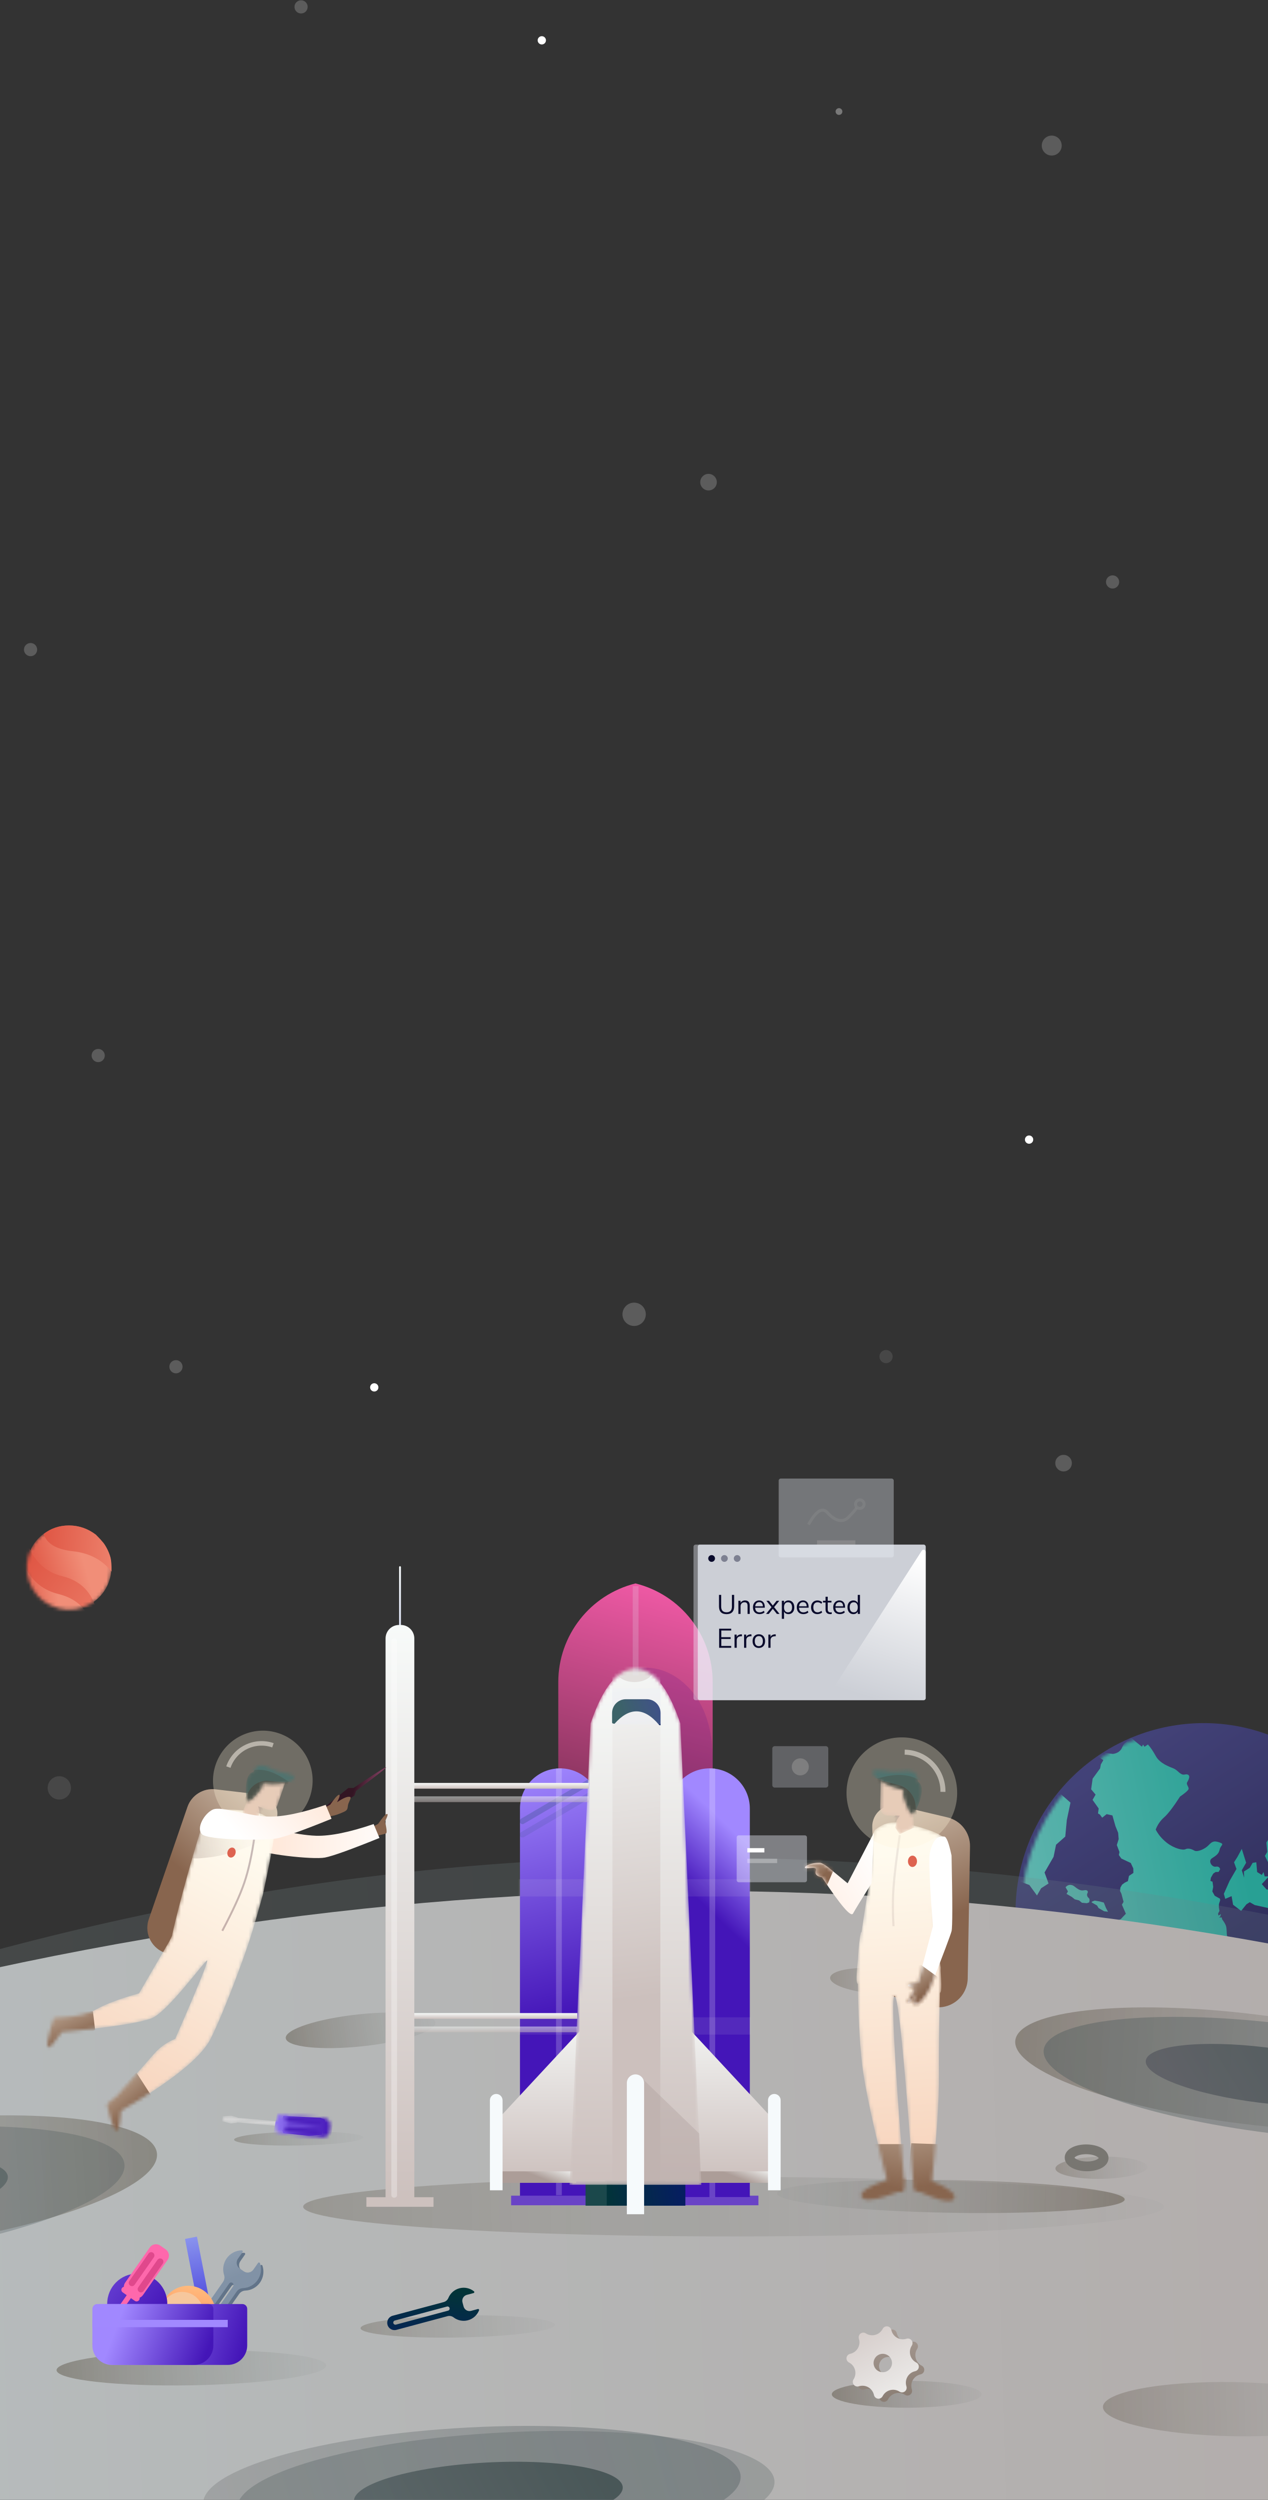 <svg width="375" height="739" viewBox="0 0 375 739" fill="none" xmlns="http://www.w3.org/2000/svg">
<rect x="0" y="0" width="375" height="739" fill="#333333" stroke="none"/>
<g clip-path="url(#clip0)">
<g opacity="0.7">
<path d="M307.837 537.277C292.491 563.857 301.448 597.759 327.843 612.998C354.238 628.237 388.076 619.043 403.422 592.463C418.768 565.883 409.811 531.982 383.416 516.743C357.021 501.503 323.183 510.697 307.837 537.277Z" fill="url(#paint0_linear)"/>
<path d="M309.502 537.373C294.363 563.594 303.199 597.038 329.238 612.071C355.277 627.105 388.658 618.035 403.797 591.814C418.935 565.592 410.099 532.148 384.061 517.115C358.022 502.082 324.641 511.151 309.502 537.373Z" fill="url(#paint1_linear)"/>
<mask id="mask0" mask-type="alpha" maskUnits="userSpaceOnUse" x="302" y="509" width="110" height="111">
<path d="M309.502 537.373C294.363 563.594 303.199 597.038 329.238 612.071C355.277 627.105 388.658 618.035 403.797 591.814C418.935 565.592 410.099 532.148 384.061 517.115C358.022 502.082 324.641 511.151 309.502 537.373Z" fill="url(#paint2_linear)"/>
</mask>
<g mask="url(#mask0)">
<path d="M310.103 556.797L307.905 558.21L306.677 560.337L304.415 557.237L300.362 555.745L297.168 557.177L297.786 545.247L310.642 524.565L313.439 530.116L316.587 532.896L315.499 538.038L315.041 542.931L312.318 545.341L311.586 548.915L308.914 553.543L310.103 556.797ZM361.732 624.742C341.273 626.151 324.339 619.926 310.931 606.066C297.522 592.206 293.883 578.527 300.012 565.028C299.955 577.784 301.177 585.373 303.679 587.794C304.877 588.953 305.019 586.241 306.824 586.838C307.67 587.117 310.389 585.169 311.166 585.424C312.888 585.99 314.378 586.581 315.661 587.227L315.774 587.285L315.881 587.119L318.977 585.264L321.421 582.281L320.878 583.793L322.27 583.243L323.193 581.645L324.491 580.839L326.421 580.163L327.735 580.278L330.013 580.139L328.491 578.881L328.647 578.611L330.143 579.162L329.883 578.061L330.835 577.95L331.883 577.888L332.566 578.491L332.974 578.132L333.459 576.945L333.008 576.545L332.842 575.879L332.666 574.778L331.727 574.235L331.068 574.419L331.28 573.596L330.59 573.836L329.369 573.438L328.011 574.315L325.862 575.48L321.781 575.386L320.393 576.039L319.286 576.932L319.156 577.758L319.015 578.803L317.943 579.259L318.039 579.018L317.413 578.105L316.712 578.866L314.944 580.728L313.094 582.084L311.029 582.791L310.797 582.34L310.022 582.415L309.765 581.744L310.566 581.473L311.347 581.655L311.851 581.366L312.079 580.386L312.788 580.329L313.154 579.694L312.417 578.635L311.1 577.427L309.795 578.473L308.029 578.048L308.216 577.358L308.04 576.382L306.577 575.897C306.68 575.235 306.51 574.777 306.069 574.522C305.408 574.141 305.128 573.346 305.968 573.207C306.808 573.069 306.661 573.486 306.818 573.85C306.911 574.066 307.192 574.329 307.663 574.639L307.848 574.757L308.316 575.488C309.817 575.738 310.895 575.87 311.55 575.886C312.533 575.908 312.487 575.463 313.244 574.956C313.703 574.649 314.359 574.498 315.211 574.503L315.472 574.51L315.761 573.365C317.189 572.967 318.113 572.54 318.534 572.082C318.954 571.625 319.419 571.131 319.929 570.6C322.325 569.612 323.959 568.862 324.831 568.351C326.14 567.584 327.734 567.907 329.028 568.346C329.837 568.619 330.202 568.575 330.124 568.213L330.102 568.136L330.751 567.642L331.459 567.328L332.963 565.738L331.795 563.063L332.282 562.221L331.644 559.816L331.242 558.998L331.363 557.982L331.859 557.124L332.66 556.542L333.566 556.102L333.888 554.554L335.189 553.676L335.165 552.343L334.411 550.734L331.62 549.417L330.896 548.38L331.071 547.491L330.292 545.428L330.838 543.678L330.681 541.8L329.883 539.83L328.99 536.677L327.28 536.294L325.958 537.344L325.29 536.419L324.725 536.093L324.921 534.622L323.115 532.078L324.011 530.528L322.695 528.95L323.138 525.801L325.345 522.778L325.564 521.599L326.299 520.327L324.502 519.102L325.289 518.145L326.542 518.156L329.137 518.497C330.464 518.3 331.348 517.703 331.789 516.708C332.201 515.778 332.548 515.263 332.831 515.162L332.891 515.147L334.403 513.614L335.887 514.899L337.7 516.35L338.06 515.726L338.469 516.39L339.489 515.708C340.242 516.528 341.02 517.673 341.826 519.145C343.034 521.352 345.944 522.317 347.009 522.762C348.073 523.208 348.443 523.906 349.331 524.418C350.218 524.93 350.688 524.261 351.389 524.666C352.09 525.071 351.48 526.215 351.091 526.889C350.701 527.564 351.815 528.387 351.453 529.016C351.211 529.435 350.386 530.133 348.979 531.111C346.971 534.212 345.402 536.259 344.272 537.25C343.141 538.241 342.315 539.446 341.792 540.864C342.555 542.338 343.65 543.636 345.076 544.758C347.216 546.44 349.826 547.053 350.591 546.67C351.355 546.286 352.367 546.582 353.225 547.078C354.084 547.573 356.285 546.653 357.353 545.555C358.422 544.457 358.898 544.063 360.612 544.637C362.326 545.21 360.983 545.441 360.712 546.742C360.441 548.043 359.684 548.523 358.431 549.34C357.179 550.156 358.427 552.019 359.525 551.828C360.208 551.709 360.637 551.922 360.811 552.467L360.844 552.589L360.393 553.371L359.485 553.41L358.801 553.889L358.109 555.089L357.966 556.043L358.587 556.26L358.798 557.79L358.535 559.14L359.243 560.42L360.772 561.273L360.853 561.741L360.497 562.867L360.462 563.727L360.654 564.928L360.24 565.646L360.338 566.271L360.669 566.111L361.09 565.813L360.883 566.586L360.497 566.84L361.322 566.839L361.435 567.381C362.048 568.208 362.43 568.871 362.58 569.37C362.862 570.305 362.73 571.691 362.89 572.2C363.165 573.074 363.9 573.995 363.984 574.636C364.189 576.208 363.832 577.175 362.911 577.539L362.769 577.589L363.015 578.608L363.713 579.011L363.512 579.993L364.63 579.957L365.145 580.254L366.21 580.565L366.655 580.822L368.167 581.167L368.942 580.895L369.676 580.565L370.164 580.846L370.626 581.494L371.038 581.559L372.109 581.729L372.493 582.399L372.553 582.98L373.2 582.951L373.781 583.562L373.825 584.169L373.596 584.829L374.142 585.635L374.664 586.734L374.433 587.134L373.139 586.816L372.602 586.288L371.255 585.845L370.859 586.531L370.195 586.379L369.717 585.872L370.157 585.552L369.577 584.877L368.272 584.123L367.776 584.983L367.175 585.308L366.126 584.703L365.787 584.013L366.238 583.863L366.913 583.339L367.717 583.468L368.151 583.208L367.279 582.705L366.923 582.045L366.213 583.275L366.058 582.633L365.689 583.054L364.891 582.593L363.872 582.907L363.734 584.142L363.025 584.373L362.518 583.44L361.942 584.438L362.165 585.864L362.586 586.586L362.363 587.84L362.186 589.119L361.525 588.424L361.006 588.868L359.715 589.66L359.778 590.995L359.763 593.317L360.237 594.258L360.347 595.39L360.812 595.918L360.443 596.968L360.348 597.847L358.738 598.177L357.978 599.491L357.961 599.622L357.942 599.759L359.712 601.173L359.033 603.3C362.2 603.707 364.246 604.05 365.172 604.326C366.767 604.801 367.021 605.628 367.623 605.894C368.436 606.253 367.304 607.651 367.852 607.778C368.793 607.994 365.157 609.76 366.215 609.765C367.874 609.773 369.133 609.451 370.431 609.88C371.204 610.136 372.191 610.023 372.834 610.405C375.395 611.926 373.172 613.641 372.888 614.588C372.743 615.075 372.116 616.16 372.291 618.37C372.443 620.28 368.923 622.403 361.732 624.742ZM307.157 572.735L306.064 572.401L305.139 571.321L302.996 570.947L302.884 569.49L304.111 568.627L305.689 566.697L307.382 565.069L308.537 565.435L308.821 566.677L308.755 568.06L307.532 569.257L307.089 570.944L307.157 572.735ZM322.096 562.393L321.42 562.623L319.973 562.496L319.132 561.803L317.844 561.476L316.984 560.77L315.414 559.864L315.831 559.142L315.128 557.9C315.588 557.379 316.112 557.151 316.701 557.217C317.583 557.315 317.913 557.916 318.859 558.463C319.805 559.009 320.176 558.838 320.886 558.765C321.596 558.692 321.895 559.166 321.617 559.649C321.338 560.131 321.526 560.723 321.972 561.081C322.269 561.32 322.31 561.758 322.096 562.393ZM327.689 565.152L326.521 565.003L324.894 564.064L324.437 563.303L322.82 562.369L322.942 562.157L323.757 561.847L325.138 562.088L326.442 562.435L327.082 564.032L327.689 565.152ZM389.726 566.393L388.445 567.031L387.371 564.092L385.872 566.687L384.158 566.535L381.912 563.89L381.982 562.084L380.729 563.274L379.225 564.026L377.59 563.57L375.537 564.155L371.076 563.172L369.613 562.328L368.63 562.944L367.05 564.898L364.676 563.081L364.229 560.534L362.36 561.348L361.945 559.85L363.635 556.044L365.677 552.508L364.955 550.527L365.953 548.957L367.242 546.566L368.53 550.663L367.245 552.888L367.933 555.068L367.878 553.254L369.611 552.161L370.459 550.691L371.542 550.529L371.79 553.419L373.181 554.278L373.678 553.417L374.015 554.704L375.243 554.714L373.162 556.982L374.586 558.568L376.408 558.703L378.226 559.753L377.911 556.953L378.62 557.363L379.722 556.906L381.518 559.036L382.751 559.048L382.591 557.177L383.951 557.693L384.685 559.772L385.677 558.054L387.119 559.522L389.286 560.774L388.57 562.015L390.736 563.658L389.726 566.393ZM383.764 554.564L383.033 554.142L383.178 555.579L381.873 556.151L379.625 554.853L379.57 553.904L378.644 553.149L375.362 551.255L374.097 548.634L374.783 547.445L374.528 544.703L375.717 542.645L377.365 541.837L379.068 542.143L378.448 543.217L379.204 544.6L380.273 545.655L380.066 546.78L382.198 545.383L382.296 546.823L383.189 546.959L384.293 547.537L382.545 549.796L382.607 551.908L383.522 550.579L384.003 551.332L384.625 553.073L383.764 554.564ZM364.481 586.672L364.407 586.75C364.122 586.956 363.812 586.304 363.789 585.886C363.766 585.468 364.048 585.167 364.629 584.888C365.017 584.702 365.235 584.7 365.285 584.882C365.219 585.228 365.085 585.46 364.884 585.578C364.582 585.754 364.691 586.543 364.407 586.75L364.481 586.672ZM368.175 587.757C368.255 588.322 368.172 588.652 367.927 588.748C367.682 588.843 367.168 588.695 366.387 588.301L365.544 587.372C365.183 587.066 365.014 586.847 365.037 586.714C365.06 586.582 365.288 586.458 365.723 586.341L365.901 586.034L366.49 585.734C367.353 585.873 367.813 585.996 367.87 586.103C367.926 586.211 367.976 586.458 368.019 586.845C367.933 587.183 367.898 587.404 367.916 587.506C367.933 587.608 368.02 587.692 368.175 587.757ZM391.841 601.936L386.046 603.998L384.744 602.982L382.549 602.348L380.236 601.861L378.93 602.681L376.751 604.002L376.149 602.441L375.46 602.043L374.556 601.236L373.767 599.506L374.138 597.829L373.641 598.691L372.33 598.677L370.111 597.396L367.461 596.059L366.163 594.681L366.706 593.741L366.334 591.944L364.836 591.488L365.004 589.699L365.682 589.165L366.3 589.523L367.801 589.403L368.397 589.745L369.206 590.407L370.889 590.122L372.68 589.536L374.306 589.607L375.616 589.846L377.286 590.092L378.764 590.181L379.29 589.941L380.589 590.155L379.047 587.449L378.345 585.551L377.723 583.102L379.528 581.083L383.002 580.997L385.157 582.242L389.125 583.609L391.858 585.186L393.851 591.469L393.085 595.968L391.841 601.936ZM385.817 619.46L379.527 620.439L375.237 616.717L375.148 613.772L375.508 608.911L378.937 608.006L381.273 608.994L384.606 609.655L386.092 611.777L385.245 616.067L385.817 619.46Z" fill="url(#paint3_linear)"/>
</g>
</g>
<mask id="mask1" mask-type="alpha" maskUnits="userSpaceOnUse" x="7" y="450" width="26" height="26">
<path d="M17.194 475.427C23.871 477.216 30.727 473.284 32.506 466.644C34.285 460.004 30.314 453.17 23.637 451.381C16.96 449.592 10.104 453.524 8.325 460.164C6.546 466.804 10.517 473.638 17.194 475.427Z" fill="white"/>
</mask>
<g mask="url(#mask1)">
<path d="M17.194 475.427C23.871 477.216 30.727 473.284 32.506 466.644C34.285 460.004 30.314 453.17 23.637 451.381C16.96 449.592 10.104 453.524 8.325 460.164C6.546 466.804 10.517 473.638 17.194 475.427Z" fill="url(#paint4_linear)"/>
<path fill-rule="evenodd" clip-rule="evenodd" d="M7.803 455.737C9.851 461.328 13.38 464.73 18.391 465.945C23.402 467.159 26.681 470.171 28.228 474.982L9.671 476.485L5.771 466.376L7.803 455.737Z" fill="url(#paint5_linear)"/>
<path fill-rule="evenodd" clip-rule="evenodd" d="M7.632 463.59C9.662 467.588 12.866 470.13 17.244 471.215C21.621 472.3 24.59 474.557 26.153 477.987L10.226 478.156L6.384 470.917L7.632 463.59Z" fill="url(#paint6_linear)"/>
</g>
<path fill-rule="evenodd" clip-rule="evenodd" d="M32.979 464.588C33.002 462.661 32.906 461.283 32.69 460.456C32.132 458.318 30.927 456.51 30.616 456.133C30.126 455.537 29.37 454.714 28.347 453.664C25.944 451.859 23.298 450.957 20.409 450.957C17.52 450.957 15.025 451.802 12.923 453.493C13.805 456.354 16.691 458.052 21.581 458.586C26.47 459.121 30.27 461.122 32.979 464.588Z" fill="url(#paint7_linear)"/>
<path opacity="0.2" d="M-86 603.553C12.216 567.184 107.862 549 200.94 549C294.017 549 388.37 563.851 484 593.553V704.053H-86V603.553Z" fill="url(#paint8_linear)"/>
<path d="M-86 603.553C13.939 573.851 111.263 559 205.974 559C300.684 559 396.693 573.851 494 603.553V1044.05H-86V603.553Z" fill="url(#paint9_linear)"/>
<path opacity="0.3" d="M140.52 754.762C184.421 752.461 219.575 742.28 219.037 732.021C218.5 721.763 182.475 715.312 138.573 717.613C94.671 719.913 59.518 730.095 60.056 740.353C60.593 750.612 96.618 757.062 140.52 754.762Z" fill="url(#paint10_linear)"/>
<path opacity="0.3" d="M150.53 756.246C194.431 753.945 229.585 743.764 229.047 733.506C228.51 723.247 192.485 716.796 148.583 719.097C104.681 721.398 69.528 731.579 70.066 741.837C70.603 752.096 106.628 758.547 150.53 756.246Z" fill="url(#paint11_linear)"/>
<path opacity="0.9" d="M144.916 746.745C166.867 745.595 184.441 740.459 184.169 735.275C183.898 730.091 165.883 726.82 143.932 727.971C121.981 729.121 104.407 734.257 104.678 739.441C104.95 744.625 122.965 747.896 144.916 746.745Z" fill="url(#paint12_linear)"/>
<path opacity="0.3" d="M-30.333 664.661C-73.967 670.019 -110.355 666.097 -111.606 655.901C-112.858 645.705 -78.501 633.096 -34.867 627.739C8.768 622.381 45.155 626.303 46.407 636.499C47.659 646.695 13.301 659.304 -30.333 664.661Z" fill="url(#paint13_linear)"/>
<path opacity="0.3" d="M-39.933 667.861C-83.567 673.219 -119.955 669.297 -121.207 659.101C-122.458 648.905 -88.101 636.296 -44.467 630.939C-0.832 625.581 35.555 629.503 36.807 639.699C38.059 649.895 3.701 662.504 -39.933 667.861Z" fill="url(#paint14_linear)"/>
<path opacity="0.6" d="M-36.054 657.53C-57.871 660.209 -76.07 658.203 -76.703 653.05C-77.336 647.898 -60.163 641.549 -38.345 638.87C-16.528 636.191 1.671 638.197 2.304 643.35C2.936 648.502 -14.237 654.851 -36.054 657.53Z" fill="url(#paint15_linear)"/>
<path opacity="0.3" d="M107.137 604.926C119.358 603.642 129.042 600.485 128.768 597.877C128.494 595.268 118.365 594.194 106.143 595.478C93.922 596.763 84.238 599.919 84.512 602.528C84.786 605.137 94.915 606.211 107.137 604.926Z" fill="url(#paint16_linear)"/>
<path opacity="0.2" d="M258.969 589.353C266.544 589.882 272.802 588.637 272.947 586.571C273.091 584.505 267.067 582.401 259.492 581.871C251.916 581.341 245.658 582.587 245.514 584.653C245.369 586.719 251.393 588.823 258.969 589.353Z" fill="url(#paint17_linear)"/>
<path opacity="0.2" d="M364.791 720.196C386.189 720.569 403.598 717.291 403.675 712.873C403.752 708.456 386.468 704.572 365.071 704.198C343.673 703.825 326.264 707.103 326.187 711.521C326.11 715.938 343.394 719.822 364.791 720.196Z" fill="url(#paint18_linear)"/>
<path opacity="0.3" d="M367.417 627.829C405.597 632.517 437.436 629.085 438.531 620.163C439.626 611.242 409.563 600.209 371.384 595.521C333.204 590.833 301.365 594.265 300.269 603.187C299.174 612.108 329.237 623.141 367.417 627.829Z" fill="url(#paint19_linear)"/>
<path opacity="0.4" d="M375.817 630.629C413.997 635.317 445.836 631.885 446.931 622.963C448.027 614.042 417.964 603.009 379.784 598.321C341.604 593.633 309.765 597.065 308.669 605.987C307.574 614.908 337.637 625.941 375.817 630.629Z" fill="url(#paint20_linear)"/>
<path opacity="0.8" d="M372.423 621.589C391.513 623.933 407.437 622.178 407.991 617.669C408.544 613.16 393.517 607.605 374.427 605.261C355.338 602.917 339.413 604.672 338.86 609.181C338.306 613.69 353.333 619.245 372.423 621.589Z" fill="url(#paint21_linear)"/>
<path opacity="0.2" d="M216.952 661.136C287.254 661.136 344.244 657.201 344.244 652.347C344.244 647.493 287.254 643.559 216.952 643.559C146.651 643.559 89.661 647.493 89.661 652.347C89.661 657.201 146.651 661.136 216.952 661.136Z" fill="url(#paint22_linear)"/>
<path fill-rule="evenodd" clip-rule="evenodd" d="M187.937 468.093C201.35 471.424 210.767 483.466 210.767 497.287V638.889H165.106V497.287C165.106 483.466 174.523 471.424 187.937 468.093Z" fill="url(#paint23_linear)"/>
<path opacity="0.2" d="M187.936 493.167C194.158 492.33 199.518 494.373 204.018 499.296C208.518 504.219 210.767 511.206 210.767 520.257V638.889L187.936 568.329V493.167Z" fill="#641588"/>
<path fill-rule="evenodd" clip-rule="evenodd" d="M165.652 522.762C172.211 522.762 177.527 528.079 177.527 534.637V649.492H153.777V534.637C153.777 528.079 159.094 522.762 165.652 522.762Z" fill="url(#paint24_linear)"/>
<path d="M180.073 649.086H151.156V651.921H180.073V649.086Z" fill="#6943C6"/>
<path d="M224.299 649.086H195.382V651.921H224.299V649.086Z" fill="#6943C6"/>
<path opacity="0.2" d="M174.37 526.741L154.525 538.387" stroke="#033E43" stroke-width="1.701" stroke-linecap="round"/>
<path opacity="0.1" d="M174.37 530.71L154.525 542.356" stroke="#033E43" stroke-width="1.701" stroke-linecap="round"/>
<path opacity="0.2" d="M165.298 522.772V648.952" stroke="white" stroke-width="1.701"/>
<path opacity="0.1" d="M179.506 596.355H153.424V601.458H179.506V596.355Z" fill="#E4E0DE"/>
<path opacity="0.1" d="M179.506 555.531H153.424V560.634H179.506V555.531Z" fill="#E4E0DE"/>
<path fill-rule="evenodd" clip-rule="evenodd" d="M209.878 522.762C216.437 522.762 221.753 528.079 221.753 534.637V649.492H198.003V534.637C198.003 528.079 203.32 522.762 209.878 522.762Z" fill="url(#paint25_linear)"/>
<path opacity="0.2" d="M210.658 522.772V649.519" stroke="white" stroke-width="1.701"/>
<path opacity="0.1" d="M222.031 596.355H195.949V601.458H222.031V596.355Z" fill="#E4E0DE"/>
<path opacity="0.1" d="M222.031 555.531H195.949V560.634H222.031V555.531Z" fill="#E4E0DE"/>
<path d="M173.18 643.785H202.693V652.046H173.18V643.785Z" fill="url(#paint26_linear)"/>
<path opacity="0.1" d="M173.18 643.785H179.446V652.046H173.18V643.785Z" fill="white"/>
<path d="M179.229 592.064L145.162 628.721V644.857H178.998L179.229 592.064Z" fill="url(#paint27_linear)"/>
<path d="M170.401 641.891H148.288V645.293H170.401V641.891Z" fill="url(#paint28_linear)"/>
<path d="M196.644 592.064L230.711 628.721V644.857H196.875L196.644 592.064Z" fill="url(#paint29_linear)"/>
<path d="M228.802 641.891H206.689V645.293H228.802V641.891Z" fill="url(#paint30_linear)"/>
<mask id="mask2" mask-type="alpha" maskUnits="userSpaceOnUse" x="168" y="493" width="40" height="153">
<path d="M174.672 509.488C178.305 498.688 182.727 493.288 187.936 493.288C193.146 493.288 197.567 498.688 201.201 509.488L207.431 645.883H168.442L174.672 509.488Z" fill="white"/>
</mask>
<g mask="url(#mask2)">
<path d="M174.672 509.488C178.305 498.688 182.727 493.288 187.936 493.288C193.146 493.288 197.567 498.688 201.201 509.488L207.431 645.883H168.442L174.672 509.488Z" fill="url(#paint31_linear)"/>
<path d="M181.118 491.587H195.293V645.811H181.118V491.587Z" fill="url(#paint32_linear)"/>
<path d="M187.639 497.257C190.927 497.257 193.593 495.353 193.593 493.005C193.593 490.656 190.927 488.752 187.639 488.752C184.351 488.752 181.686 490.656 181.686 493.005C181.686 495.353 184.351 497.257 187.639 497.257Z" fill="#E3DFDD"/>
</g>
<path d="M185.081 502.328H191.296C193.537 502.328 195.353 504.145 195.353 506.386V510.038C194.972 509.994 194.957 509.952 194.929 509.919C192.695 507.244 190.454 505.907 188.206 505.907C186.055 505.907 183.9 507.132 181.743 509.581C181.43 509.523 181.245 509.534 181.123 509.427C181.059 509.371 181.023 509.291 181.023 509.207V506.386C181.023 504.145 182.84 502.328 185.081 502.328Z" fill="url(#paint33_linear)"/>
<path opacity="0.4" d="M190.146 614.652L206.772 630.696L207.31 645.829H190.146V614.652Z" fill="#AFA19E"/>
<path d="M187.936 613.231C189.346 613.231 190.488 614.374 190.488 615.783V654.569H185.385V615.783C185.385 614.374 186.527 613.231 187.936 613.231Z" fill="#F6FAFC"/>
<path fill-rule="evenodd" clip-rule="evenodd" d="M228.998 619.012C230.031 619.012 230.867 619.849 230.867 620.881V647.493H227.129V620.881C227.129 619.849 227.966 619.012 228.998 619.012Z" fill="#F6FAFC"/>
<path opacity="0.2" d="M187.978 468.907V495.295" stroke="#E7ECF8" stroke-width="1.701"/>
<path fill-rule="evenodd" clip-rule="evenodd" d="M146.755 619.012C147.788 619.012 148.625 619.849 148.625 620.881V647.493H144.886V620.881C144.886 619.849 145.723 619.012 146.755 619.012Z" fill="#F6FAFC"/>
<path d="M174.129 527.071H121.965V528.772H174.129V527.071Z" fill="url(#paint34_linear)"/>
<path d="M121.965 595.111H170.727V596.812H121.965V595.111Z" fill="url(#paint35_linear)"/>
<path opacity="0.5" d="M121.965 599.08H170.727V600.781H121.965V599.08Z" fill="url(#paint36_linear)"/>
<path opacity="0.5" d="M174.129 531.04H121.965V532.741H174.129V531.04Z" fill="url(#paint37_linear)"/>
<path d="M118.298 463C118.446 463 118.567 463.12 118.567 463.269V486.915C118.567 487.064 118.446 487.184 118.298 487.184C118.149 487.184 118.029 487.064 118.029 486.915V463.269C118.029 463.12 118.149 463 118.298 463Z" fill="url(#paint38_linear)"/>
<path d="M118.018 480.369H118.54C120.744 480.369 122.532 482.156 122.532 484.361V651.162C122.532 651.603 122.174 651.961 121.733 651.961H114.825C114.384 651.961 114.027 651.603 114.027 651.162V484.361C114.027 482.156 115.814 480.369 118.018 480.369Z" fill="url(#paint39_linear)"/>
<path d="M128.202 649.543H108.357V652.378H128.202V649.543Z" fill="#CDC1BE"/>
<path opacity="0.3" d="M116.578 484.338C117.048 484.338 117.429 484.719 117.429 485.189V648.894C117.429 649.335 117.071 649.693 116.63 649.693H116.526C116.085 649.693 115.728 649.335 115.728 648.894V485.189C115.728 484.719 116.109 484.338 116.578 484.338Z" fill="white"/>
<path fill-rule="evenodd" clip-rule="evenodd" d="M93.6 543.148C99.621 543.955 105.701 542.629 111.839 539.17C113.106 537.323 113.958 536.35 114.396 536.249C114.834 536.148 114.653 536.882 113.853 538.449C114.381 540.699 114.476 541.885 114.14 542.008C113.647 542.188 113.079 542.338 112.437 542.458C105.747 544.812 100.585 546.252 96.949 546.778C91.496 547.567 84.568 541.938 93.6 543.148Z" fill="url(#paint40_linear)"/>
<path fill-rule="evenodd" clip-rule="evenodd" d="M77.12 540.618C78.277 539.748 87.189 542.511 93.51 542.686C97.724 542.802 103.385 541.648 110.495 539.225L112.222 543.339C103.804 546.747 98.43 548.677 96.101 549.13C92.608 549.809 76.642 548.088 74.892 546.252C73.142 544.415 75.963 541.488 77.12 540.618Z" fill="url(#paint41_linear)"/>
<path fill-rule="evenodd" clip-rule="evenodd" d="M63.736 528.957L77.029 530.519C80.139 530.884 82.364 533.702 81.999 536.812C81.94 537.314 81.814 537.806 81.624 538.274L65.147 579.047L50.676 577.716C46.373 577.321 43.206 573.512 43.601 569.209C43.658 568.585 43.791 567.971 43.995 567.378L55.426 534.18C56.623 530.701 60.083 528.527 63.736 528.957Z" fill="url(#paint42_linear)"/>
<mask id="mask3" mask-type="alpha" maskUnits="userSpaceOnUse" x="14" y="534" width="68" height="96">
<path d="M73.361 535.338C68.318 534.77 63.787 534.665 62.036 536.136C61.837 536.303 60.813 536.686 59.588 540.373C56.246 550.433 51.322 569.459 50.895 572.222L50.11 573.848L41.123 589.279C35.587 590.831 31.436 592.372 28.669 593.904C23.039 597.021 15.961 596.045 15.833 596.639C15.699 597.258 13.333 603.985 14.217 605.116C14.592 605.596 15.945 604.124 18.277 600.702C32.332 599.373 41.177 598.018 44.813 596.639C49.517 594.855 60.615 579.509 61.245 579.534C61.723 579.552 58.585 587.283 51.829 602.725C49.319 603.75 47.201 605.264 45.473 607.269C43.746 609.273 40.09 613.418 34.504 619.704C32.307 621.183 31.371 622.14 31.696 622.576C31.892 622.838 33.21 629.751 34.504 629.88C35.074 629.937 35.498 627.968 35.776 623.973C50.661 615.305 59.492 608.222 62.27 602.725C66.412 594.525 72.653 577.306 73.926 573.156C74.964 569.943 76.25 565.541 77.783 559.952C80.534 547.134 81.689 540.405 81.248 539.767C79.717 537.548 78.404 535.906 73.361 535.338Z" fill="white"/>
</mask>
<g mask="url(#mask3)">
<path d="M73.361 535.338C68.318 534.77 63.787 534.665 62.036 536.136C61.837 536.303 60.813 536.686 59.588 540.373C56.246 550.433 51.322 569.459 50.895 572.222L50.11 573.848L41.123 589.279C35.587 590.831 31.436 592.372 28.669 593.904C23.039 597.021 15.961 596.045 15.833 596.639C15.699 597.258 13.333 603.985 14.217 605.116C14.592 605.596 15.945 604.124 18.277 600.702C32.332 599.373 41.177 598.018 44.813 596.639C49.517 594.855 60.615 579.509 61.245 579.534C61.723 579.552 58.585 587.283 51.829 602.725C49.319 603.75 47.201 605.264 45.473 607.269C43.746 609.273 40.09 613.418 34.504 619.704C32.307 621.183 31.371 622.14 31.696 622.576C31.892 622.838 33.21 629.751 34.504 629.88C35.074 629.937 35.498 627.968 35.776 623.973C50.661 615.305 59.492 608.222 62.27 602.725C66.412 594.525 72.653 577.306 73.926 573.156C74.964 569.943 76.25 565.541 77.783 559.952C80.534 547.134 81.689 540.405 81.248 539.767C79.717 537.548 78.404 535.906 73.361 535.338Z" fill="url(#paint43_linear)"/>
<path fill-rule="evenodd" clip-rule="evenodd" d="M27.485 594.595L28.123 600.059L19.227 605.103L13.37 607.08L12.765 601.226L13.752 594.595L21.438 594.595L27.485 594.595Z" fill="url(#paint44_linear)"/>
<path fill-rule="evenodd" clip-rule="evenodd" d="M40.333 612.665L45.006 619.927L38.371 627.71L33.544 631.571L30.972 626.276L29.632 619.708L36.241 616.515L40.333 612.665Z" fill="url(#paint45_linear)"/>
<path opacity="0.3" d="M75.266 542.859C74.492 548.372 73.484 552.95 72.242 556.592C71 560.234 68.833 564.963 65.742 570.779" stroke="#431E30" stroke-width="0.567"/>
<path opacity="0.3" fill-rule="evenodd" clip-rule="evenodd" d="M80.722 542.859C72.884 546.397 66.837 548.438 62.579 548.982C58.321 549.526 56.329 549.526 56.603 548.982C57.088 546.633 57.5 544.931 57.837 543.875C58.174 542.82 58.774 541.358 59.637 539.489L80.722 542.859Z" fill="url(#paint46_linear)"/>
</g>
<mask id="mask4" mask-type="alpha" maskUnits="userSpaceOnUse" x="71" y="524" width="14" height="15">
<path d="M84.459 526.62L81.971 533.846C81.615 534.88 80.488 535.431 79.454 535.076L76.907 534.205L76.419 537.399L74.721 538.65L71.702 535.682L73.253 532.035L76.283 524.934L84.459 526.62Z" fill="white"/>
</mask>
<g mask="url(#mask4)">
<path d="M84.459 526.62L81.971 533.846C81.615 534.88 80.488 535.431 79.454 535.076L76.907 534.205L76.419 537.399L74.721 538.65L71.702 535.682L73.253 532.035L76.283 524.934L84.459 526.62Z" fill="#DDBAAA"/>
<path opacity="0.3" d="M77.508 534.392L76.368 534L77.34 538.102L78.182 535.979L77.508 534.392Z" fill="#462F41"/>
</g>
<mask id="mask5" mask-type="alpha" maskUnits="userSpaceOnUse" x="72" y="521" width="16" height="12">
<path d="M77.851 527.29C77.572 527.7 77.56 528.528 77.311 528.858C76.305 530.188 74.577 532.16 73.844 532.441C72.905 532.801 73.688 532.875 73.139 532.194C72.59 531.514 72.032 524.378 74.883 523.849C76.046 521.527 77.097 521.179 81.078 523.26C82.596 524.053 83.8 523.868 86.354 524.747C88.908 525.627 84.26 528.382 77.851 527.29Z" fill="white"/>
</mask>
<g mask="url(#mask5)">
<path d="M77.851 527.29C77.572 527.7 77.56 528.528 77.311 528.858C76.305 530.188 74.577 532.16 73.844 532.441C72.905 532.801 73.688 532.875 73.139 532.194C72.59 531.514 72.032 524.378 74.883 523.849C76.046 521.527 77.097 521.179 81.078 523.26C82.596 524.053 83.8 523.868 86.354 524.747C88.908 525.627 84.26 528.382 77.851 527.29Z" fill="#02272A"/>
<path opacity="0.8" d="M85.26 526.997L79.491 526.457C77.072 526.231 74.748 527.455 73.568 529.579L71.032 534.142L81.947 535.495L85.26 526.997Z" fill="#000606"/>
<path d="M74.31 523.422C77.404 522.679 80.775 523.575 84.423 526.111C87.103 527.973 89.547 527.791 91.757 525.565L91.704 526.699C86.452 523.503 82.819 521.538 80.805 520.803C78.912 520.113 76.653 519.258 75.5 519.967C75.45 519.998 75.054 521.149 74.31 523.422Z" fill="#063C41"/>
</g>
<path d="M67.977 549.082C67.349 548.866 67.06 548.053 67.331 547.266C67.602 546.479 68.331 546.016 68.958 546.232C69.586 546.448 69.875 547.262 69.604 548.049C69.333 548.836 68.605 549.299 67.977 549.082Z" fill="#DE6350"/>
<path opacity="0.3" d="M72.917 540.35C80.607 542.998 88.994 538.892 91.65 531.179C94.306 523.465 90.225 515.066 82.535 512.418C74.845 509.77 66.458 513.876 63.802 521.59C61.146 529.303 65.227 537.703 72.917 540.35Z" fill="#FFF4DB"/>
<path opacity="0.5" d="M80.722 515.942C75.309 514.079 69.408 516.963 67.541 522.386" stroke="#FFFAF0" stroke-width="1.337"/>
<path fill-rule="evenodd" clip-rule="evenodd" d="M114.182 522.459C114.317 522.613 111.357 524.933 105.301 529.421L104.822 530.809L95.892 536.737C95.376 536.882 94.992 536.818 94.739 536.544C94.486 536.269 94.495 535.828 94.767 535.222L103.015 528.563L104.545 528.564C110.835 524.341 114.047 522.306 114.182 522.459Z" fill="url(#paint47_linear)"/>
<path fill-rule="evenodd" clip-rule="evenodd" d="M79.425 537.478C85.446 538.285 91.526 536.959 97.664 533.5C98.931 531.653 99.783 530.68 100.221 530.579C100.659 530.478 100.478 531.212 99.678 532.779C101.55 531.505 102.839 530.983 103.546 531.212C103.991 531.357 103.324 532.376 103.045 533.166C102.66 534.258 103.144 534.983 101.718 535.618C100.079 536.348 98.927 536.738 98.262 536.788C91.573 539.142 86.41 540.582 82.774 541.108C77.321 541.897 70.393 536.268 79.425 537.478Z" fill="url(#paint48_linear)"/>
<path fill-rule="evenodd" clip-rule="evenodd" d="M62.945 534.948C65.423 533.826 73.015 536.841 79.335 537.016C83.549 537.132 89.21 535.978 96.32 533.555L98.047 537.669C89.629 541.077 84.256 543.007 81.927 543.46C78.433 544.139 61.452 544.047 59.702 542.211C57.951 540.374 60.467 536.07 62.945 534.948Z" fill="url(#paint49_linear)"/>
<path opacity="0.2" d="M88.37 634.26C98.914 634.076 107.446 633.004 107.426 631.866C107.406 630.729 98.842 629.956 88.298 630.14C77.754 630.324 69.222 631.395 69.242 632.533C69.262 633.671 77.826 634.444 88.37 634.26Z" fill="url(#paint50_linear)"/>
<path fill-rule="evenodd" clip-rule="evenodd" d="M83.071 628.993L83.802 630.605L91.391 631.425L95.13 631.128L96.239 627.82L96.017 626.588L94.788 626.052L83.802 625.516L82.63 628.993L83.071 628.993Z" fill="#4B1FBD"/>
<mask id="mask6" mask-type="alpha" maskUnits="userSpaceOnUse" x="65" y="625" width="33" height="7">
<path d="M65.73 627.11L68.25 627.724L70.099 627.528L70.108 627.419L81.621 628.426L81.507 629.735C81.467 630.185 81.8 630.581 82.25 630.621C82.467 630.64 82.671 630.571 82.829 630.445C83.131 630.693 83.509 630.857 83.928 630.893L95.29 631.888C96.396 631.984 97.371 631.166 97.468 630.06L97.621 628.308C97.718 627.203 96.9 626.228 95.794 626.131L84.431 625.137C84.025 625.101 83.637 625.19 83.303 625.37C83.168 625.202 82.968 625.085 82.736 625.065C82.286 625.026 81.89 625.358 81.85 625.808L81.741 627.066L70.228 626.059L70.238 625.951L68.45 625.446L65.86 625.633L65.73 627.11ZM94.772 630.316C94.73 630.793 94.31 631.146 93.833 631.104L84.948 630.327C84.471 630.285 84.118 629.865 84.16 629.388C84.202 628.911 84.622 628.558 85.099 628.6L93.984 629.377C94.461 629.419 94.814 629.839 94.772 630.316ZM85.353 625.697L94.238 626.474C94.715 626.516 95.067 626.936 95.026 627.413C94.984 627.89 94.564 628.243 94.087 628.201L85.202 627.424C84.725 627.382 84.372 626.962 84.414 626.485C84.456 626.008 84.876 625.655 85.353 625.697Z" fill="white"/>
</mask>
<g mask="url(#mask6)">
<path d="M65.73 627.11L68.25 627.724L70.099 627.528L70.108 627.419L81.621 628.426L81.507 629.735C81.467 630.185 81.8 630.581 82.25 630.621C82.467 630.64 82.671 630.571 82.829 630.445C83.131 630.693 83.509 630.857 83.928 630.893L95.29 631.888C96.396 631.984 97.371 631.166 97.468 630.06L97.621 628.308C97.718 627.203 96.9 626.228 95.794 626.131L84.431 625.137C84.025 625.101 83.637 625.19 83.303 625.37C83.168 625.202 82.968 625.085 82.736 625.065C82.286 625.026 81.89 625.358 81.85 625.808L81.741 627.066L70.228 626.059L70.238 625.951L68.45 625.446L65.86 625.633L65.73 627.11ZM94.772 630.316C94.73 630.793 94.31 631.146 93.833 631.104L84.948 630.327C84.471 630.285 84.118 629.865 84.16 629.388C84.202 628.911 84.622 628.558 85.099 628.6L93.984 629.377C94.461 629.419 94.814 629.839 94.772 630.316ZM85.353 625.697L94.238 626.474C94.715 626.516 95.067 626.936 95.026 627.413C94.984 627.89 94.564 628.243 94.087 628.201L85.202 627.424C84.725 627.382 84.372 626.962 84.414 626.485C84.456 626.008 84.876 625.655 85.353 625.697Z" fill="#D6D6D6"/>
<path d="M80.378 633.592L96.97 636.518L99.108 624.393L82.516 621.467L80.378 633.592Z" fill="url(#paint51_linear)"/>
</g>
<path opacity="0.2" d="M135.436 691.018C151.312 690.741 164.156 689.056 164.124 687.254C164.093 685.452 151.198 684.216 135.322 684.493C119.447 684.771 106.603 686.456 106.634 688.258C106.666 690.06 119.561 691.296 135.436 691.018Z" fill="url(#paint52_linear)"/>
<path d="M141.676 682.982C141.763 682.758 141.562 682.532 141.332 682.594L139.309 683.136C138.351 683.392 137.364 682.823 137.103 681.862L136.77 680.618C136.513 679.659 137.083 678.673 138.043 678.412L140.066 677.87C140.296 677.809 140.357 677.512 140.17 677.362C138.997 676.432 137.416 676.046 135.858 676.466C134.333 676.875 133.168 677.964 132.604 679.323C132.358 679.922 131.848 680.369 131.225 680.536L116.109 684.586C114.957 684.895 114.28 686.077 114.589 687.228C114.897 688.379 116.079 689.067 117.226 688.756L132.346 684.708C132.969 684.541 133.634 684.673 134.147 685.069C135.31 685.961 136.864 686.322 138.393 685.916C139.947 685.493 141.127 684.369 141.676 682.982ZM117.094 687.207C116.758 687.297 116.415 687.099 116.325 686.763C116.235 686.427 116.433 686.084 116.769 685.994L132.191 681.861C132.527 681.771 132.87 681.97 132.96 682.306C133.05 682.642 132.852 682.985 132.516 683.075L117.094 687.207Z" fill="url(#paint53_linear)"/>
<path opacity="0.3" d="M56.688 705.144C78.708 704.76 96.518 702.134 96.468 699.28C96.418 696.425 78.527 694.423 56.508 694.807C34.488 695.191 16.678 697.817 16.727 700.671C16.777 703.526 34.668 705.528 56.688 705.144Z" fill="url(#paint54_linear)"/>
<path d="M77.619 669.784C77.531 669.525 77.189 669.474 77.032 669.697L75.66 671.657C75.01 672.586 73.728 672.812 72.794 672.163L71.587 671.318C70.658 670.668 70.432 669.386 71.082 668.452L72.454 666.491C72.611 666.268 72.446 665.964 72.172 665.97C70.462 666.018 68.794 666.841 67.739 668.354C66.704 669.832 66.484 671.642 66.989 673.244C67.214 673.95 67.095 674.717 66.673 675.32L56.414 689.971C55.633 691.086 55.908 692.619 57.024 693.4C58.14 694.181 59.679 693.915 60.455 692.8L70.719 678.148C71.141 677.545 71.821 677.172 72.561 677.142C74.235 677.069 75.86 676.243 76.9 674.764C77.95 673.252 78.158 671.402 77.619 669.784ZM59.202 691.541C58.974 691.866 58.528 691.945 58.203 691.717C57.877 691.489 57.798 691.043 58.026 690.717L68.492 675.771C68.72 675.445 69.166 675.366 69.492 675.595C69.817 675.823 69.896 676.269 69.668 676.594L59.202 691.541Z" fill="#627489"/>
<path d="M76.899 669.064C76.811 668.805 76.469 668.754 76.312 668.977L74.94 670.937C74.29 671.866 73.008 672.092 72.074 671.443L70.867 670.598C69.938 669.948 69.712 668.666 70.362 667.732L71.734 665.771C71.891 665.548 71.726 665.244 71.452 665.25C69.742 665.298 68.074 666.121 67.019 667.634C65.984 669.112 65.764 670.922 66.269 672.524C66.494 673.23 66.375 673.997 65.953 674.6L55.694 689.251C54.913 690.366 55.188 691.899 56.304 692.68C57.42 693.461 58.959 693.195 59.736 692.08L69.999 677.428C70.422 676.825 71.101 676.452 71.841 676.422C73.515 676.349 75.14 675.523 76.18 674.044C77.23 672.532 77.438 670.682 76.899 669.064ZM58.482 690.821C58.254 691.146 57.808 691.225 57.483 690.997C57.157 690.769 57.078 690.323 57.306 689.997L67.772 675.051C68 674.725 68.446 674.646 68.772 674.875C69.097 675.103 69.176 675.549 68.948 675.874L58.482 690.821Z" fill="url(#paint55_linear)"/>
<path d="M58.245 661.192L54.712 661.878L59.177 684.849L62.711 684.162L58.245 661.192Z" fill="url(#paint56_linear)"/>
<path d="M55.651 691.92C60.124 691.92 63.751 688.294 63.751 683.82C63.751 679.347 60.124 675.72 55.651 675.72C51.178 675.72 47.551 679.347 47.551 683.82C47.551 688.294 51.178 691.92 55.651 691.92Z" fill="url(#paint57_linear)"/>
<path d="M53.851 690.12C57.33 690.12 60.151 687.299 60.151 683.82C60.151 680.341 57.33 677.52 53.851 677.52C50.372 677.52 47.551 680.341 47.551 683.82C47.551 687.299 50.372 690.12 53.851 690.12Z" fill="#F6C79D"/>
<path d="M40.593 689.885C45.499 689.885 49.476 685.908 49.476 681.003C49.476 676.097 45.499 672.12 40.593 672.12C35.688 672.12 31.711 676.097 31.711 681.003C31.711 685.908 35.688 689.885 40.593 689.885Z" fill="url(#paint58_linear)"/>
<path d="M37.528 676.416L41.574 678.431L42.28 677.983L49.041 668.377L48.467 665.8L45.737 664.934L44.236 665.309L37.293 675.103L37.528 676.416Z" fill="#E0488C"/>
<path d="M27.25 692.967L28.527 690.384L30.015 688.951L30.114 689.021L37.479 678.502L36.283 677.664C35.872 677.376 35.772 676.81 36.06 676.399C36.199 676.201 36.403 676.076 36.623 676.031C36.628 675.597 36.758 675.159 37.026 674.776L44.295 664.395C45.003 663.385 46.395 663.139 47.406 663.846L49.007 664.967C50.017 665.674 50.262 667.067 49.555 668.077L42.286 678.459C42.026 678.83 41.673 679.097 41.281 679.252C41.328 679.488 41.284 679.742 41.136 679.953C40.848 680.364 40.282 680.464 39.871 680.176L38.722 679.371L31.357 689.89L31.456 689.959L30.608 691.841L28.599 693.911L27.25 692.967ZM45.262 665.958C44.826 665.653 44.226 665.759 43.921 666.195L38.237 674.312C37.932 674.748 38.038 675.349 38.473 675.654C38.909 675.959 39.509 675.853 39.815 675.417L45.499 667.3C45.804 666.864 45.698 666.263 45.262 665.958ZM42.468 677.274L48.152 669.157C48.456 668.721 48.351 668.121 47.915 667.816C47.479 667.51 46.879 667.616 46.573 668.052L40.89 676.17C40.584 676.605 40.69 677.206 41.126 677.511C41.562 677.816 42.162 677.711 42.468 677.274Z" fill="#FE68AC"/>
<path fill-rule="evenodd" clip-rule="evenodd" d="M28.766 681.12H71.671C72.466 681.12 73.111 681.765 73.111 682.56V693.36C73.111 696.541 70.532 699.12 67.351 699.12H33.086C29.905 699.12 27.326 696.541 27.326 693.36V682.56C27.326 681.765 27.971 681.12 28.766 681.12Z" fill="url(#paint59_linear)"/>
<path fill-rule="evenodd" clip-rule="evenodd" d="M29.551 681.12H61.656C62.451 681.12 63.096 681.765 63.096 682.56V693.36C63.096 696.541 60.517 699.12 57.336 699.12H33.871C30.69 699.12 28.111 696.541 28.111 693.36V682.56C28.111 681.765 28.756 681.12 29.551 681.12Z" fill="url(#paint60_linear)"/>
<path d="M27.326 686.88H67.353" stroke="#A189FF" stroke-width="2.16"/>
<path opacity="0.3" d="M281.111 654.143C252.712 653.647 229.727 651.08 229.774 648.408C229.82 645.737 252.88 643.973 281.28 644.468C309.679 644.964 332.663 647.532 332.617 650.203C332.57 652.875 309.51 654.639 281.111 654.143Z" fill="url(#paint61_linear)"/>
<path fill-rule="evenodd" clip-rule="evenodd" d="M280.18 537.248L265.708 533.827C262.322 533.027 258.928 535.123 258.127 538.509C257.998 539.056 257.943 539.617 257.962 540.179L259.673 589.011L275.287 593.122C279.93 594.344 284.684 591.571 285.907 586.928C286.084 586.255 286.18 585.563 286.192 584.867L286.873 545.86C286.944 541.773 284.158 538.188 280.18 537.248Z" fill="url(#paint62_linear)"/>
<mask id="mask7" mask-type="alpha" maskUnits="userSpaceOnUse" x="253" y="538" width="30" height="113">
<path d="M268.729 539.285C274.211 540.608 278.981 542.22 280.25 544.421C280.807 545.387 279.047 550.457 279.452 555.02C279.662 557.39 279.053 564.663 276.933 564.626C276.769 564.624 276.623 564.619 276.493 564.614L276.469 564.613L276.494 564.834C277.201 571.32 277.71 576.496 278.02 580.363L278.217 581.676L278.187 582.598C278.429 586.114 278.448 588.166 278.246 588.753C278.192 588.908 278.106 589.045 277.991 589.165C277.726 598.707 277.619 606.72 277.667 613.204C277.727 621.186 277.035 631.7 275.593 644.747C280.043 646.604 282.275 648.155 282.29 649.402C282.314 651.434 278.524 650.658 275.545 649.44C273.56 648.629 272.398 648.136 272.059 647.963L271.216 647.928C270.678 647.906 270.245 647.479 270.217 646.941L270.106 644.831C270.086 644.803 270.069 644.774 270.055 644.744C267.478 608.614 265.655 590.377 264.584 590.034C263.518 589.692 264.426 607.675 267.31 643.981L267.678 643.965L267.449 647.072C267.409 647.621 266.948 648.044 266.398 648.037L265.491 648.027C265.131 648.183 263.9 648.617 261.797 649.328C258.642 650.394 254.64 650.973 254.705 648.932C254.745 647.639 257.279 646.144 262.307 644.448L262.383 644.744C258.25 628.602 255.778 617.133 254.968 610.338C254.154 603.518 253.781 593.65 253.699 586.468C253.665 586.45 253.633 586.43 253.602 586.409C253.181 586.135 253.228 583.702 253.743 579.109C253.752 578.877 253.761 578.666 253.771 578.476C253.939 575.364 254.221 572.948 254.615 571.227L254.776 571.225C255.316 567.484 256.004 563.053 256.842 557.933C257.452 547.084 258.108 541.411 258.811 540.911C261.253 539.177 263.248 537.961 268.729 539.285ZM276.431 564.258C275.518 564.445 275.497 564.562 276.369 564.608L276.469 564.613L276.431 564.258Z" fill="white"/>
</mask>
<g mask="url(#mask7)">
<path d="M268.729 539.285C274.211 540.608 278.981 542.22 280.25 544.421C280.807 545.387 279.047 550.457 279.452 555.02C279.662 557.39 279.053 564.663 276.933 564.626C276.769 564.624 276.623 564.619 276.493 564.614L276.469 564.613L276.494 564.834C277.201 571.32 277.71 576.496 278.02 580.363L278.217 581.676L278.187 582.598C278.429 586.114 278.448 588.166 278.246 588.753C278.192 588.908 278.106 589.045 277.991 589.165C277.726 598.707 277.619 606.72 277.667 613.204C277.727 621.186 277.035 631.7 275.593 644.747C280.043 646.604 282.275 648.155 282.29 649.402C282.314 651.434 278.524 650.658 275.545 649.44C273.56 648.629 272.398 648.136 272.059 647.963L271.216 647.928C270.678 647.906 270.245 647.479 270.217 646.941L270.106 644.831C270.086 644.803 270.069 644.774 270.055 644.744C267.478 608.614 265.655 590.377 264.584 590.034C263.518 589.692 264.426 607.675 267.31 643.981L267.678 643.965L267.449 647.072C267.409 647.621 266.948 648.044 266.398 648.037L265.491 648.027C265.131 648.183 263.9 648.617 261.797 649.328C258.642 650.394 254.64 650.973 254.705 648.932C254.745 647.639 257.279 646.144 262.307 644.448L262.383 644.744C258.25 628.602 255.778 617.133 254.968 610.338C254.154 603.518 253.781 593.65 253.699 586.468C253.665 586.45 253.633 586.43 253.602 586.409C253.181 586.135 253.228 583.702 253.743 579.109C253.752 578.877 253.761 578.666 253.771 578.476C253.939 575.364 254.221 572.948 254.615 571.227L254.776 571.225C255.316 567.484 256.004 563.053 256.842 557.933C257.452 547.084 258.108 541.411 258.811 540.911C261.253 539.177 263.248 537.961 268.729 539.285ZM276.431 564.258C275.518 564.445 275.497 564.562 276.369 564.608L276.469 564.613L276.431 564.258Z" fill="url(#paint63_linear)"/>
<path fill-rule="evenodd" clip-rule="evenodd" d="M258.333 633.845L267.629 633.845L268.467 649.306L255.778 653.367L251.756 647.978L259.1 640.858L258.333 633.845Z" fill="url(#paint64_linear)"/>
<path fill-rule="evenodd" clip-rule="evenodd" d="M278.786 633.916L269.495 633.591L268.118 649.014L280.658 653.515L284.865 648.27L277.775 640.898L278.786 633.916Z" fill="url(#paint65_linear)"/>
</g>
<g opacity="0.3">
<path opacity="0.3" d="M266.098 542.51C265.103 549.408 264.486 554.606 264.245 558.103C264.004 561.6 264.004 565.374 264.245 569.424" stroke="#431E30" stroke-width="0.63"/>
</g>
<mask id="mask8" mask-type="alpha" maskUnits="userSpaceOnUse" x="260" y="525" width="11" height="18">
<path d="M260.455 525.965L260.307 534.455C260.286 535.67 261.252 536.673 262.467 536.696L265.457 536.754L264.753 540.274L266.051 542.226L270.331 540.274L270.098 535.877L269.632 527.311L260.455 525.965Z" fill="white"/>
</mask>
<g mask="url(#mask8)">
<path d="M260.455 525.965L260.307 534.455C260.286 535.67 261.252 536.673 262.467 536.696L265.457 536.754L264.753 540.274L266.051 542.226L270.331 540.274L270.098 535.877L269.632 527.311L260.455 525.965Z" fill="#DDBAAA"/>
<path opacity="0.3" d="M264.759 536.721L266.098 536.745L263.524 540.659L263.452 538.122L264.759 536.721Z" fill="#462F41"/>
</g>
<mask id="mask9" mask-type="alpha" maskUnits="userSpaceOnUse" x="258" y="523" width="15" height="14">
<path d="M267.1 529.175C267.235 529.709 266.933 530.579 267.068 531.018C267.613 532.789 268.667 535.504 269.326 536.076C270.169 536.809 269.324 536.589 270.156 536.087C270.988 535.585 274.282 528.346 271.506 526.711C271.174 523.844 270.209 523.081 265.261 523.741C263.375 523.993 262.189 523.342 259.188 523.289C256.187 523.237 259.993 527.88 267.1 529.175Z" fill="white"/>
</mask>
<g mask="url(#mask9)">
<path d="M267.1 529.175C267.235 529.709 266.933 530.579 267.068 531.018C267.613 532.789 268.667 535.504 269.326 536.076C270.169 536.809 269.324 536.589 270.156 536.087C270.988 535.585 274.282 528.346 271.506 526.711C271.174 523.844 270.209 523.081 265.261 523.741C263.375 523.993 262.189 523.342 259.188 523.289C256.187 523.237 259.993 527.88 267.1 529.175Z" fill="#02272A"/>
<path opacity="0.8" d="M259.476 526.054L265.704 527.682C268.315 528.365 270.276 530.527 270.702 533.193L271.616 538.921L259.705 536.186L259.476 526.054Z" fill="#000606"/>
<path d="M272.267 526.482C269.319 524.531 265.459 524.186 260.686 525.447C257.18 526.373 254.697 525.254 253.236 522.09L252.86 523.294C259.558 521.953 264.098 521.282 266.48 521.28C268.719 521.278 271.402 521.245 272.337 522.423C272.377 522.474 272.354 523.827 272.267 526.482Z" fill="#063C41"/>
</g>
<path d="M269.828 551.914C270.566 551.927 271.177 551.187 271.193 550.263C271.209 549.338 270.624 548.578 269.887 548.565C269.149 548.552 268.538 549.291 268.522 550.216C268.506 551.141 269.091 551.901 269.828 551.914Z" fill="#DE6350"/>
<path opacity="0.23" d="M276.449 564.266C275.779 560.116 275.842 556.547 276.636 553.561" stroke="white" stroke-width="0.759" stroke-linecap="round"/>
<path d="M258.463 541.739L250.677 556.739L244.853 551.937C243.696 551.084 242.876 550.657 242.391 550.656C239.505 550.647 237.371 551.937 238.202 552.253C239.033 552.57 241.773 551.462 241.27 553.027C240.936 554.07 241.546 554.716 243.1 554.965C248.584 563.238 251.638 566.812 252.263 565.685C252.887 564.559 254.714 561.577 257.743 556.739L258.463 541.739Z" fill="url(#paint66_linear)"/>
<mask id="mask10" mask-type="alpha" maskUnits="userSpaceOnUse" x="238" y="541" width="21" height="25">
<path d="M258.463 541.739L250.677 556.739L244.853 551.937C243.696 551.084 242.876 550.657 242.391 550.656C239.505 550.647 237.371 551.937 238.202 552.253C239.033 552.57 241.773 551.462 241.27 553.027C240.936 554.07 241.546 554.716 243.1 554.965C248.584 563.238 251.638 566.812 252.263 565.685C252.887 564.559 254.714 561.577 257.743 556.739L258.463 541.739Z" fill="url(#paint67_linear)"/>
</mask>
<g mask="url(#mask10)">
<path fill-rule="evenodd" clip-rule="evenodd" d="M246.908 551.937L244.269 558.073L237.163 556.568L237.163 550.239L244.269 547.948L246.908 551.937Z" fill="url(#paint68_linear)"/>
</g>
<path d="M275.893 569.449L271.504 585.979C269.511 586.271 268.515 586.58 268.515 586.905C268.515 587.393 270.564 587.71 270.443 587.947C269.311 590.166 268.098 591.746 268.515 592.033C268.926 592.315 269.836 591.336 271.244 589.095C270.141 591.12 269.874 592.24 270.443 592.456C271.588 592.892 273.101 591.388 274.981 587.946C278.974 577.731 281.118 572.044 281.413 570.884C281.707 569.723 281.707 562.277 281.413 548.545C280.615 544.752 279.879 542.88 279.205 542.93C278.733 542.965 276.248 542.04 274.981 547.82C274.62 549.463 274.924 556.673 275.893 569.449Z" fill="url(#paint69_linear)"/>
<mask id="mask11" mask-type="alpha" maskUnits="userSpaceOnUse" x="268" y="542" width="14" height="51">
<path d="M275.893 569.449L271.504 585.979C269.511 586.271 268.515 586.58 268.515 586.905C268.515 587.393 270.564 587.71 270.443 587.947C269.311 590.166 268.098 591.746 268.515 592.033C268.926 592.315 269.836 591.336 271.244 589.095C270.141 591.12 269.874 592.24 270.443 592.456C271.588 592.892 273.101 591.388 274.981 587.946C278.974 577.731 281.118 572.044 281.413 570.884C281.707 569.723 281.707 562.277 281.413 548.545C280.615 544.752 279.879 542.88 279.205 542.93C278.733 542.965 276.248 542.04 274.981 547.82C274.62 549.463 274.924 556.673 275.893 569.449Z" fill="url(#paint70_linear)"/>
</mask>
<g mask="url(#mask11)">
<path fill-rule="evenodd" clip-rule="evenodd" d="M272.34 580.834L277.661 584.702L274.075 591.443L270.96 593.826L266.849 592.71L266.849 585.96L269.857 581.724L272.34 580.834Z" fill="url(#paint71_linear)"/>
</g>
<path opacity="0.3" d="M266.426 546.425C257.39 546.267 250.194 538.792 250.352 529.73C250.51 520.667 257.963 513.448 266.999 513.606C276.034 513.763 283.23 521.238 283.072 530.301C282.914 539.364 275.461 546.583 266.426 546.425Z" fill="#FFF4DB"/>
<path opacity="0.5" d="M267.552 517.974C273.912 518.085 278.977 523.34 278.866 529.711" stroke="#FFFAF0" stroke-width="1.486"/>
<path opacity="0.4" fill-rule="evenodd" clip-rule="evenodd" d="M205.73 456.62H273.14C273.488 456.62 273.77 456.902 273.77 457.25V501.98C273.77 502.328 273.488 502.61 273.14 502.61H205.73C205.382 502.61 205.1 502.328 205.1 501.98V457.25C205.1 456.902 205.382 456.62 205.73 456.62Z" fill="#EDF1FA"/>
<path opacity="0.7" fill-rule="evenodd" clip-rule="evenodd" d="M206.99 456.62H273.14C273.488 456.62 273.77 456.902 273.77 457.25V501.98C273.77 502.328 273.488 502.61 273.14 502.61H206.99C206.642 502.61 206.36 502.328 206.36 501.98V457.25C206.36 456.902 206.642 456.62 206.99 456.62Z" fill="#EDF1FA"/>
<path fill-rule="evenodd" clip-rule="evenodd" d="M273.77 458.762V501.98C273.77 502.328 273.488 502.61 273.14 502.61H245.315C244.967 502.61 244.685 502.328 244.685 501.98C244.685 501.859 244.72 501.741 244.785 501.639L272.61 458.421C272.799 458.129 273.189 458.044 273.481 458.233C273.661 458.349 273.77 458.548 273.77 458.762Z" fill="url(#paint72_linear)"/>
<path d="M214.876 477.179C214.14 477.179 213.582 476.987 213.204 476.603C212.825 476.219 212.636 475.654 212.636 474.907V471.475H213.284V474.963C213.284 475.512 213.417 475.926 213.684 476.203C213.956 476.48 214.353 476.619 214.876 476.619C215.398 476.619 215.793 476.48 216.06 476.203C216.326 475.926 216.46 475.512 216.46 474.963V471.475H217.116V474.907C217.116 475.648 216.924 476.214 216.54 476.603C216.161 476.987 215.606 477.179 214.876 477.179ZM220.329 473.123C221.262 473.123 221.729 473.638 221.729 474.667V477.115H221.081V474.707C221.081 474.344 221.009 474.08 220.865 473.915C220.726 473.75 220.502 473.667 220.193 473.667C219.835 473.667 219.55 473.776 219.337 473.995C219.123 474.214 219.017 474.51 219.017 474.883V477.115H218.369V473.219H219.009V473.859C219.137 473.619 219.315 473.438 219.545 473.315C219.774 473.187 220.035 473.123 220.329 473.123ZM226.18 475.267H223.332C223.353 475.72 223.476 476.064 223.7 476.299C223.924 476.528 224.241 476.643 224.652 476.643C225.105 476.643 225.521 476.488 225.9 476.179L226.116 476.651C225.945 476.811 225.726 476.939 225.46 477.035C225.193 477.126 224.921 477.171 224.644 477.171C224.036 477.171 223.556 476.992 223.204 476.635C222.857 476.278 222.684 475.784 222.684 475.155C222.684 474.755 222.761 474.403 222.916 474.099C223.07 473.79 223.286 473.55 223.564 473.379C223.846 473.208 224.166 473.123 224.524 473.123C225.041 473.123 225.446 473.294 225.74 473.635C226.033 473.971 226.18 474.435 226.18 475.027V475.267ZM224.532 473.627C224.19 473.627 223.916 473.734 223.708 473.947C223.505 474.16 223.385 474.462 223.348 474.851H225.612C225.601 474.456 225.502 474.155 225.316 473.947C225.129 473.734 224.868 473.627 224.532 473.627ZM230.552 477.115H229.768L228.552 475.595L227.344 477.115H226.552L228.168 475.107L226.648 473.219H227.432L228.552 474.635L229.672 473.219H230.464L228.936 475.107L230.552 477.115ZM233.18 473.123C233.522 473.123 233.823 473.208 234.084 473.379C234.346 473.55 234.548 473.79 234.692 474.099C234.836 474.403 234.908 474.758 234.908 475.163C234.908 475.568 234.836 475.923 234.692 476.227C234.548 476.526 234.346 476.758 234.084 476.923C233.828 477.088 233.527 477.171 233.18 477.171C232.876 477.171 232.61 477.104 232.38 476.971C232.156 476.838 231.986 476.648 231.868 476.403V478.555H231.22V473.219H231.868V473.891C231.986 473.646 232.156 473.456 232.38 473.323C232.61 473.19 232.876 473.123 233.18 473.123ZM233.052 476.635C233.431 476.635 233.724 476.507 233.932 476.251C234.14 475.995 234.244 475.632 234.244 475.163C234.244 474.694 234.14 474.328 233.932 474.067C233.724 473.8 233.431 473.667 233.052 473.667C232.674 473.667 232.38 473.795 232.172 474.051C231.97 474.307 231.868 474.672 231.868 475.147C231.868 475.622 231.97 475.99 232.172 476.251C232.38 476.507 232.674 476.635 233.052 476.635ZM239.141 475.267H236.293C236.314 475.72 236.437 476.064 236.661 476.299C236.885 476.528 237.202 476.643 237.613 476.643C238.066 476.643 238.482 476.488 238.861 476.179L239.077 476.651C238.906 476.811 238.687 476.939 238.421 477.035C238.154 477.126 237.882 477.171 237.605 477.171C236.997 477.171 236.517 476.992 236.165 476.635C235.818 476.278 235.645 475.784 235.645 475.155C235.645 474.755 235.722 474.403 235.877 474.099C236.031 473.79 236.247 473.55 236.525 473.379C236.807 473.208 237.127 473.123 237.485 473.123C238.002 473.123 238.407 473.294 238.701 473.635C238.994 473.971 239.141 474.435 239.141 475.027V475.267ZM237.493 473.627C237.151 473.627 236.877 473.734 236.669 473.947C236.466 474.16 236.346 474.462 236.309 474.851H238.573C238.562 474.456 238.463 474.155 238.277 473.947C238.09 473.734 237.829 473.627 237.493 473.627ZM241.743 477.171C241.359 477.171 241.026 477.088 240.743 476.923C240.461 476.758 240.242 476.526 240.087 476.227C239.938 475.923 239.863 475.568 239.863 475.163C239.863 474.758 239.941 474.403 240.095 474.099C240.255 473.79 240.477 473.55 240.759 473.379C241.047 473.208 241.383 473.123 241.767 473.123C242.029 473.123 242.285 473.171 242.535 473.267C242.786 473.358 242.989 473.48 243.143 473.635L242.927 474.115C242.559 473.816 242.186 473.667 241.807 473.667C241.407 473.667 241.095 473.798 240.871 474.059C240.647 474.32 240.535 474.688 240.535 475.163C240.535 475.632 240.647 475.995 240.871 476.251C241.095 476.507 241.407 476.635 241.807 476.635C242.186 476.635 242.559 476.486 242.927 476.187L243.143 476.667C242.978 476.822 242.77 476.944 242.519 477.035C242.269 477.126 242.01 477.171 241.743 477.171ZM245.643 476.651C245.761 476.651 245.878 476.643 245.995 476.627L245.963 477.139C245.841 477.16 245.707 477.171 245.563 477.171C245.094 477.171 244.739 477.048 244.499 476.803C244.265 476.558 244.147 476.216 244.147 475.779V473.731H243.387V473.219H244.147V472.035H244.795V473.219H245.899V473.731H244.795V475.731C244.795 476.344 245.078 476.651 245.643 476.651ZM249.914 475.267H247.066C247.087 475.72 247.21 476.064 247.434 476.299C247.658 476.528 247.975 476.643 248.386 476.643C248.839 476.643 249.255 476.488 249.634 476.179L249.85 476.651C249.679 476.811 249.461 476.939 249.194 477.035C248.927 477.126 248.655 477.171 248.378 477.171C247.77 477.171 247.29 476.992 246.938 476.635C246.591 476.278 246.418 475.784 246.418 475.155C246.418 474.755 246.495 474.403 246.65 474.099C246.805 473.79 247.021 473.55 247.298 473.379C247.581 473.208 247.901 473.123 248.258 473.123C248.775 473.123 249.181 473.294 249.474 473.635C249.767 473.971 249.914 474.435 249.914 475.027V475.267ZM248.266 473.627C247.925 473.627 247.65 473.734 247.442 473.947C247.239 474.16 247.119 474.462 247.082 474.851H249.346C249.335 474.456 249.237 474.155 249.05 473.947C248.863 473.734 248.602 473.627 248.266 473.627ZM254.325 471.475V477.115H253.677V476.403C253.559 476.648 253.386 476.838 253.157 476.971C252.933 477.104 252.669 477.171 252.365 477.171C252.023 477.171 251.722 477.086 251.461 476.915C251.199 476.744 250.997 476.507 250.853 476.203C250.709 475.894 250.637 475.536 250.637 475.131C250.637 474.731 250.709 474.379 250.853 474.075C250.997 473.771 251.199 473.536 251.461 473.371C251.722 473.206 252.023 473.123 252.365 473.123C252.669 473.123 252.933 473.19 253.157 473.323C253.386 473.456 253.559 473.646 253.677 473.891V471.475H254.325ZM252.493 476.635C252.871 476.635 253.162 476.507 253.365 476.251C253.573 475.99 253.677 475.622 253.677 475.147C253.677 474.672 253.573 474.307 253.365 474.051C253.162 473.795 252.871 473.667 252.493 473.667C252.114 473.667 251.818 473.795 251.605 474.051C251.397 474.307 251.293 474.667 251.293 475.131C251.293 475.606 251.397 475.976 251.605 476.243C251.818 476.504 252.114 476.635 252.493 476.635ZM212.676 481.475H216.244V482.019H213.324V483.979H216.084V484.523H213.324V486.571H216.244V487.115H212.676V481.475ZM219.444 483.683L219.02 483.723C218.62 483.76 218.329 483.886 218.148 484.099C217.972 484.312 217.884 484.576 217.884 484.891V487.115H217.236V483.219H217.868V483.899C218.087 483.446 218.516 483.192 219.156 483.139L219.388 483.123L219.444 483.683ZM222.264 483.683L221.84 483.723C221.44 483.76 221.15 483.886 220.968 484.099C220.792 484.312 220.704 484.576 220.704 484.891V487.115H220.056V483.219H220.688V483.899C220.907 483.446 221.336 483.192 221.976 483.139L222.208 483.123L222.264 483.683ZM224.414 487.171C224.046 487.171 223.721 487.088 223.438 486.923C223.161 486.758 222.945 486.523 222.79 486.219C222.641 485.91 222.566 485.552 222.566 485.147C222.566 484.742 222.641 484.387 222.79 484.083C222.945 483.774 223.161 483.536 223.438 483.371C223.721 483.206 224.046 483.123 224.414 483.123C224.782 483.123 225.108 483.206 225.39 483.371C225.673 483.536 225.889 483.774 226.038 484.083C226.193 484.387 226.27 484.742 226.27 485.147C226.27 485.552 226.193 485.91 226.038 486.219C225.889 486.523 225.673 486.758 225.39 486.923C225.108 487.088 224.782 487.171 224.414 487.171ZM224.414 486.635C224.798 486.635 225.092 486.51 225.294 486.259C225.502 486.003 225.606 485.632 225.606 485.147C225.606 484.672 225.502 484.307 225.294 484.051C225.086 483.79 224.793 483.659 224.414 483.659C224.036 483.659 223.742 483.79 223.534 484.051C223.326 484.307 223.222 484.672 223.222 485.147C223.222 485.627 223.324 485.995 223.526 486.251C223.734 486.507 224.03 486.635 224.414 486.635ZM229.444 483.683L229.02 483.723C228.62 483.76 228.329 483.886 228.148 484.099C227.972 484.312 227.884 484.576 227.884 484.891V487.115H227.236V483.219H227.868V483.899C228.087 483.446 228.516 483.192 229.156 483.139L229.388 483.123L229.444 483.683Z" fill="#090A2B"/>
<path d="M210.455 461.715C211.007 461.715 211.455 461.267 211.455 460.715C211.455 460.163 211.007 459.715 210.455 459.715C209.903 459.715 209.455 460.163 209.455 460.715C209.455 461.267 209.903 461.715 210.455 461.715Z" fill="#090A2B"/>
<path opacity="0.4" d="M214.235 461.715C214.787 461.715 215.235 461.267 215.235 460.715C215.235 460.163 214.787 459.715 214.235 459.715C213.683 459.715 213.235 460.163 213.235 460.715C213.235 461.267 213.683 461.715 214.235 461.715Z" fill="#090A2B"/>
<path opacity="0.4" d="M218.015 461.715C218.567 461.715 219.015 461.267 219.015 460.715C219.015 460.163 218.567 459.715 218.015 459.715C217.463 459.715 217.015 460.163 217.015 460.715C217.015 461.267 217.463 461.715 218.015 461.715Z" fill="#090A2B"/>
<g opacity="0.5">
<path opacity="0.7" fill-rule="evenodd" clip-rule="evenodd" d="M230.92 437.09H263.68C264.028 437.09 264.31 437.372 264.31 437.72V459.77C264.31 460.118 264.028 460.4 263.68 460.4H230.92C230.572 460.4 230.29 460.118 230.29 459.77V437.72C230.29 437.372 230.572 437.09 230.92 437.09Z" fill="#EDF1FA"/>
<path opacity="0.5" d="M252.97 455.36H241.63V456.62H252.97V455.36Z" fill="white"/>
<g opacity="0.5">
<path opacity="0.5" d="M239.11 450.68C241.335 446.659 243.203 445.489 244.715 447.169C246.983 449.69 249.228 450.211 250.882 448.568C251.985 447.473 252.793 446.553 253.307 445.809" stroke="white" stroke-width="0.882"/>
<path opacity="0.5" d="M254.291 445.91C254.987 445.91 255.551 445.346 255.551 444.65C255.551 443.954 254.987 443.39 254.291 443.39C253.595 443.39 253.031 443.954 253.031 444.65C253.031 445.346 253.595 445.91 254.291 445.91Z" stroke="white" stroke-width="0.882"/>
</g>
</g>
<path opacity="0.4" fill-rule="evenodd" clip-rule="evenodd" d="M218.5 542.57H238.03C238.378 542.57 238.66 542.852 238.66 543.2V555.8C238.66 556.148 238.378 556.43 238.03 556.43H218.5C218.152 556.43 217.87 556.148 217.87 555.8V543.2C217.87 542.852 218.152 542.57 218.5 542.57Z" fill="#EDF1FA"/>
<path d="M226.06 546.35H221.02V547.61H226.06V546.35Z" fill="white"/>
<path opacity="0.3" d="M229.84 549.5H221.02V550.76H229.84V549.5Z" fill="white"/>
<g opacity="0.5">
<path opacity="0.5" fill-rule="evenodd" clip-rule="evenodd" d="M229.12 516.2H244.24C244.638 516.2 244.96 516.522 244.96 516.92V527.72C244.96 528.118 244.638 528.44 244.24 528.44H229.12C228.723 528.44 228.4 528.118 228.4 527.72V516.92C228.4 516.522 228.723 516.2 229.12 516.2Z" fill="#EDF1FA"/>
<path opacity="0.5" d="M236.68 524.84C238.072 524.84 239.2 523.712 239.2 522.32C239.2 520.928 238.072 519.8 236.68 519.8C235.288 519.8 234.16 520.928 234.16 522.32C234.16 523.712 235.288 524.84 236.68 524.84Z" fill="white"/>
</g>
<g opacity="0.5">
<path opacity="0.5" fill-rule="evenodd" clip-rule="evenodd" d="M181.6 499.1H194.83C195.178 499.1 195.46 499.382 195.46 499.73V509.18C195.46 509.528 195.178 509.81 194.83 509.81H181.6C181.252 509.81 180.97 509.528 180.97 509.18V499.73C180.97 499.382 181.252 499.1 181.6 499.1Z" fill="#EDF1FA"/>
</g>
<path opacity="0.3" d="M268.144 711.775C280.373 711.775 290.287 709.995 290.287 707.799C290.287 705.603 280.373 703.823 268.144 703.823C255.914 703.823 246 705.603 246 707.799C246 709.995 255.914 711.775 268.144 711.775Z" fill="url(#paint73_linear)"/>
<path d="M271.416 693.187C271.543 693.579 271.487 694.007 271.263 694.354C270.218 695.967 270.679 698.121 272.292 699.166C272.392 699.23 272.494 699.29 272.6 699.343C273.274 699.688 273.541 700.514 273.196 701.188C273.009 701.555 272.666 701.818 272.263 701.904C270.383 702.306 269.186 704.156 269.588 706.035C269.612 706.151 269.643 706.265 269.68 706.378C269.913 707.098 269.518 707.871 268.797 708.104C268.405 708.231 267.976 708.175 267.63 707.95C266.017 706.906 263.863 707.367 262.818 708.98C262.754 709.079 262.694 709.182 262.641 709.287C262.296 709.962 261.47 710.229 260.796 709.884C260.429 709.696 260.166 709.354 260.08 708.95C259.678 707.071 257.828 705.873 255.949 706.276C255.833 706.3 255.719 706.331 255.606 706.367C254.886 706.6 254.113 706.205 253.88 705.485C253.753 705.093 253.809 704.664 254.033 704.318C255.078 702.705 254.617 700.55 253.004 699.506C252.905 699.441 252.802 699.382 252.696 699.328C252.022 698.984 251.755 698.158 252.1 697.484C252.288 697.117 252.63 696.854 253.034 696.767C254.913 696.365 256.111 694.516 255.708 692.637C255.684 692.521 255.653 692.406 255.617 692.294C255.384 691.573 255.779 690.801 256.499 690.568C256.891 690.441 257.32 690.497 257.666 690.721C259.279 691.766 261.434 691.305 262.478 689.692C262.542 689.592 262.602 689.49 262.656 689.384C263 688.71 263.826 688.443 264.5 688.788C264.867 688.975 265.13 689.318 265.216 689.721C265.619 691.601 267.468 692.798 269.347 692.396C269.463 692.371 269.578 692.341 269.69 692.304C270.411 692.071 271.183 692.466 271.416 693.187ZM264.049 697.128C262.747 696.376 261.082 696.822 260.331 698.124C259.579 699.426 260.025 701.09 261.327 701.842C262.629 702.593 264.293 702.147 265.045 700.845C265.796 699.544 265.35 697.879 264.049 697.128Z" fill="url(#paint74_linear)"/>
<path d="M269.805 692.257C269.932 692.649 269.876 693.077 269.652 693.423C268.607 695.037 269.068 697.191 270.681 698.236C270.781 698.3 270.883 698.359 270.989 698.413C271.663 698.758 271.93 699.584 271.585 700.258C271.398 700.625 271.055 700.888 270.652 700.974C268.772 701.376 267.575 703.226 267.977 705.105C268.002 705.221 268.032 705.335 268.069 705.448C268.302 706.168 267.907 706.941 267.186 707.174C266.794 707.301 266.366 707.244 266.02 707.02C264.406 705.976 262.252 706.437 261.207 708.05C261.143 708.149 261.084 708.252 261.03 708.357C260.685 709.031 259.859 709.299 259.185 708.954C258.818 708.766 258.555 708.423 258.469 708.02C258.067 706.141 256.217 704.943 254.338 705.345C254.222 705.37 254.108 705.401 253.995 705.437C253.275 705.67 252.502 705.275 252.269 704.555C252.142 704.163 252.199 703.734 252.423 703.388C253.467 701.775 253.006 699.62 251.393 698.576C251.294 698.511 251.191 698.452 251.086 698.398C250.412 698.054 250.144 697.228 250.489 696.554C250.677 696.187 251.02 695.924 251.423 695.837C253.302 695.435 254.5 693.586 254.098 691.707C254.073 691.591 254.042 691.476 254.006 691.364C253.773 690.643 254.168 689.871 254.888 689.638C255.28 689.511 255.709 689.567 256.055 689.791C257.668 690.836 259.823 690.375 260.867 688.762C260.932 688.662 260.991 688.56 261.045 688.454C261.389 687.78 262.215 687.513 262.889 687.858C263.256 688.045 263.519 688.388 263.606 688.791C264.008 690.671 265.857 691.868 267.736 691.466C267.852 691.441 267.967 691.411 268.079 691.374C268.8 691.141 269.572 691.536 269.805 692.257ZM262.438 696.198C261.136 695.446 259.472 695.892 258.72 697.194C257.969 698.495 258.415 700.16 259.716 700.912C261.018 701.663 262.683 701.217 263.434 699.915C264.186 698.614 263.74 696.949 262.438 696.198Z" fill="url(#paint75_linear)"/>
<path opacity="0.2" d="M325.795 644.112C333.303 643.981 339.364 642.407 339.332 640.596C339.301 638.785 333.189 637.423 325.681 637.554C318.173 637.685 312.112 639.26 312.144 641.07C312.175 642.881 318.287 644.243 325.795 644.112Z" fill="url(#paint76_linear)"/>
<path d="M321.313 640.42C318.53 640.371 316.294 639.204 316.318 637.812C316.342 636.421 318.618 635.332 321.401 635.381C324.184 635.429 326.421 636.597 326.396 637.988C326.372 639.38 324.096 640.468 321.313 640.42Z" stroke="#787671" stroke-width="2.88"/>
<path opacity="0.34" d="M248.12 33.971C248.672 33.971 249.12 33.523 249.12 32.971C249.12 32.418 248.672 31.971 248.12 31.971C247.568 31.971 247.12 32.418 247.12 32.971C247.12 33.523 247.568 33.971 248.12 33.971Z" fill="white"/>
<path opacity="0.2" d="M209.539 144.985C210.892 144.985 211.989 143.888 211.989 142.535C211.989 141.182 210.892 140.085 209.539 140.085C208.186 140.085 207.089 141.182 207.089 142.535C207.089 143.888 208.186 144.985 209.539 144.985Z" fill="white"/>
<path opacity="0.2" d="M187.539 391.985C189.445 391.985 190.989 390.44 190.989 388.535C190.989 386.629 189.445 385.085 187.539 385.085C185.634 385.085 184.089 386.629 184.089 388.535C184.089 390.44 185.634 391.985 187.539 391.985Z" fill="white"/>
<path opacity="0.1" d="M17.539 531.985C19.445 531.985 20.989 530.44 20.989 528.535C20.989 526.629 19.445 525.085 17.539 525.085C15.634 525.085 14.089 526.629 14.089 528.535C14.089 530.44 15.634 531.985 17.539 531.985Z" fill="white"/>
<path opacity="0.2" d="M52.039 405.985C53.116 405.985 53.989 405.112 53.989 404.035C53.989 402.958 53.116 402.085 52.039 402.085C50.962 402.085 50.089 402.958 50.089 404.035C50.089 405.112 50.962 405.985 52.039 405.985Z" fill="white"/>
<path opacity="0.2" d="M314.539 434.985C315.892 434.985 316.989 433.888 316.989 432.535C316.989 431.182 315.892 430.085 314.539 430.085C313.186 430.085 312.089 431.182 312.089 432.535C312.089 433.888 313.186 434.985 314.539 434.985Z" fill="white"/>
<path opacity="0.1" d="M262.039 402.985C263.116 402.985 263.989 402.112 263.989 401.035C263.989 399.958 263.116 399.085 262.039 399.085C260.962 399.085 260.089 399.958 260.089 401.035C260.089 402.112 260.962 402.985 262.039 402.985Z" fill="white"/>
<path opacity="0.2" d="M311.039 45.985C312.668 45.985 313.989 44.664 313.989 43.035C313.989 41.406 312.668 40.085 311.039 40.085C309.41 40.085 308.089 41.406 308.089 43.035C308.089 44.664 309.41 45.985 311.039 45.985Z" fill="white"/>
<path opacity="0.2" d="M329.039 173.985C330.116 173.985 330.989 173.112 330.989 172.035C330.989 170.958 330.116 170.085 329.039 170.085C327.962 170.085 327.089 170.958 327.089 172.035C327.089 173.112 327.962 173.985 329.039 173.985Z" fill="white"/>
<path opacity="0.2" d="M9.039 193.985C10.116 193.985 10.989 193.112 10.989 192.035C10.989 190.958 10.116 190.085 9.039 190.085C7.962 190.085 7.089 190.958 7.089 192.035C7.089 193.112 7.962 193.985 9.039 193.985Z" fill="white"/>
<path opacity="0.2" d="M89.039 3.985C90.116 3.985 90.989 3.112 90.989 2.035C90.989 0.958 90.116 0.085 89.039 0.085C87.962 0.085 87.089 0.958 87.089 2.035C87.089 3.112 87.962 3.985 89.039 3.985Z" fill="white"/>
<path opacity="0.2" d="M29.039 313.985C30.116 313.985 30.989 313.112 30.989 312.035C30.989 310.958 30.116 310.085 29.039 310.085C27.962 310.085 27.089 310.958 27.089 312.035C27.089 313.112 27.962 313.985 29.039 313.985Z" fill="white"/>
<path d="M304.341 338.115C305.017 338.115 305.566 337.567 305.566 336.89C305.566 336.214 305.017 335.665 304.341 335.665C303.664 335.665 303.116 336.214 303.116 336.89C303.116 337.567 303.664 338.115 304.341 338.115Z" fill="white"/>
<path d="M110.685 411.362C111.361 411.362 111.91 410.813 111.91 410.137C111.91 409.46 111.361 408.912 110.685 408.912C110.008 408.912 109.46 409.46 109.46 410.137C109.46 410.813 110.008 411.362 110.685 411.362Z" fill="white"/>
<path d="M160.235 13.146C160.911 13.146 161.46 12.597 161.46 11.921C161.46 11.244 160.911 10.696 160.235 10.696C159.558 10.696 159.01 11.244 159.01 11.921C159.01 12.597 159.558 13.146 160.235 13.146Z" fill="white"/>
</g>
<defs>
<linearGradient id="paint0_linear" x1="310.301" y1="524.847" x2="363.474" y2="606.335" gradientUnits="userSpaceOnUse">
<stop stop-color="#4B4A98"/>
<stop offset="1" stop-color="#262460"/>
</linearGradient>
<linearGradient id="paint1_linear" x1="311.933" y1="525.11" x2="364.388" y2="605.498" gradientUnits="userSpaceOnUse">
<stop stop-color="#4B4A98"/>
<stop offset="1" stop-color="#262460"/>
</linearGradient>
<linearGradient id="paint2_linear" x1="311.933" y1="525.11" x2="364.388" y2="605.498" gradientUnits="userSpaceOnUse">
<stop stop-color="#4B4A98"/>
<stop offset="1" stop-color="#262460"/>
</linearGradient>
<linearGradient id="paint3_linear" x1="296.245" y1="614.625" x2="377.847" y2="597.351" gradientUnits="userSpaceOnUse">
<stop stop-color="#87F3EC"/>
<stop offset="1" stop-color="#24CFBE"/>
</linearGradient>
<linearGradient id="paint4_linear" x1="22.97" y1="455.634" x2="7.301" y2="460.274" gradientUnits="userSpaceOnUse">
<stop stop-color="#F18E78"/>
<stop offset="1" stop-color="#DF5543"/>
</linearGradient>
<linearGradient id="paint5_linear" x1="43.845" y1="486.131" x2="7.539" y2="460.459" gradientUnits="userSpaceOnUse">
<stop stop-color="#F18E78"/>
<stop offset="1" stop-color="#DF5543"/>
</linearGradient>
<linearGradient id="paint6_linear" x1="17.16" y1="471.311" x2="5.318" y2="472.535" gradientUnits="userSpaceOnUse">
<stop stop-color="#F18E78"/>
<stop offset="1" stop-color="#DF5543"/>
</linearGradient>
<linearGradient id="paint7_linear" x1="40.576" y1="460.096" x2="11.628" y2="457.698" gradientUnits="userSpaceOnUse">
<stop stop-color="#F18E78"/>
<stop offset="1" stop-color="#DF5543"/>
</linearGradient>
<linearGradient id="paint8_linear" x1="-76.811" y1="632.263" x2="482.437" y2="601.535" gradientUnits="userSpaceOnUse">
<stop stop-color="#92A0A2"/>
<stop offset="1" stop-color="#637B7E"/>
</linearGradient>
<linearGradient id="paint9_linear" x1="-272.209" y1="919.435" x2="493.802" y2="896.985" gradientUnits="userSpaceOnUse">
<stop stop-color="#B8C4C6"/>
<stop offset="1" stop-color="#B2AAA8"/>
</linearGradient>
<linearGradient id="paint10_linear" x1="-3.314" y1="748.639" x2="294.302" y2="664.118" gradientUnits="userSpaceOnUse">
<stop stop-color="#8E8786"/>
<stop offset="1" stop-color="#001E25"/>
</linearGradient>
<linearGradient id="paint11_linear" x1="6.696" y1="750.124" x2="304.312" y2="665.602" gradientUnits="userSpaceOnUse">
<stop stop-color="#445253"/>
<stop offset="1" stop-color="#656F72"/>
</linearGradient>
<linearGradient id="paint12_linear" x1="180.459" y1="734.474" x2="76.353" y2="791.325" gradientUnits="userSpaceOnUse">
<stop stop-color="#445253"/>
<stop offset="1" stop-color="#656F72"/>
</linearGradient>
<linearGradient id="paint13_linear" x1="-139.156" y1="659.283" x2="47.127" y2="646.744" gradientUnits="userSpaceOnUse">
<stop stop-color="#5F6F70" stop-opacity="0"/>
<stop offset="1" stop-color="#251600"/>
</linearGradient>
<linearGradient id="paint14_linear" x1="100.653" y1="636.855" x2="-207.119" y2="605.299" gradientUnits="userSpaceOnUse">
<stop stop-color="#445253"/>
<stop offset="1" stop-color="#656F72"/>
</linearGradient>
<linearGradient id="paint15_linear" x1="34.236" y1="642.008" x2="-119.549" y2="625.877" gradientUnits="userSpaceOnUse">
<stop stop-color="#445253"/>
<stop offset="1" stop-color="#656F72"/>
</linearGradient>
<linearGradient id="paint16_linear" x1="136.484" y1="597.066" x2="84.911" y2="605.121" gradientUnits="userSpaceOnUse">
<stop stop-color="#5F6F70" stop-opacity="0"/>
<stop offset="1" stop-color="#251600"/>
</linearGradient>
<linearGradient id="paint17_linear" x1="277.73" y1="586.905" x2="245.492" y2="586.722" gradientUnits="userSpaceOnUse">
<stop stop-color="#5F6F70" stop-opacity="0"/>
<stop offset="1" stop-color="#251600"/>
</linearGradient>
<linearGradient id="paint18_linear" x1="417.185" y1="713.109" x2="326.315" y2="715.938" gradientUnits="userSpaceOnUse">
<stop stop-color="#5F6F70" stop-opacity="0"/>
<stop offset="1" stop-color="#251600"/>
</linearGradient>
<linearGradient id="paint19_linear" x1="462.637" y1="623.123" x2="299.639" y2="612.151" gradientUnits="userSpaceOnUse">
<stop stop-color="#5F6F70" stop-opacity="0"/>
<stop offset="1" stop-color="#251600"/>
</linearGradient>
<linearGradient id="paint20_linear" x1="252.804" y1="603.498" x2="522.105" y2="575.886" gradientUnits="userSpaceOnUse">
<stop stop-color="#445253"/>
<stop offset="1" stop-color="#656F72"/>
</linearGradient>
<linearGradient id="paint21_linear" x1="403.242" y1="615.155" x2="316.615" y2="668.337" gradientUnits="userSpaceOnUse">
<stop stop-color="#445253"/>
<stop offset="1" stop-color="#6F6572"/>
</linearGradient>
<linearGradient id="paint22_linear" x1="388.63" y1="652.347" x2="89.74" y2="657.206" gradientUnits="userSpaceOnUse">
<stop stop-color="#5F6F70" stop-opacity="0"/>
<stop offset="1" stop-color="#251600"/>
</linearGradient>
<linearGradient id="paint23_linear" x1="188.706" y1="468.093" x2="157.269" y2="583.456" gradientUnits="userSpaceOnUse">
<stop stop-color="#EE59A4"/>
<stop offset="1" stop-color="#331523"/>
</linearGradient>
<linearGradient id="paint24_linear" x1="166.069" y1="596.029" x2="147.761" y2="524.065" gradientUnits="userSpaceOnUse">
<stop stop-color="#4415B8"/>
<stop offset="1" stop-color="#A188FF"/>
</linearGradient>
<linearGradient id="paint25_linear" x1="209.461" y1="564.387" x2="224.565" y2="548.787" gradientUnits="userSpaceOnUse">
<stop stop-color="#4415B8"/>
<stop offset="1" stop-color="#A188FF"/>
</linearGradient>
<linearGradient id="paint26_linear" x1="225.374" y1="647.429" x2="179.005" y2="653.543" gradientUnits="userSpaceOnUse">
<stop stop-color="#0A078A"/>
<stop offset="1" stop-color="#023437"/>
</linearGradient>
<linearGradient id="paint27_linear" x1="162.196" y1="587.797" x2="162.196" y2="644.857" gradientUnits="userSpaceOnUse">
<stop stop-color="#FBFFFE"/>
<stop offset="1" stop-color="#CCC0BD"/>
</linearGradient>
<linearGradient id="paint28_linear" x1="174.707" y1="642.717" x2="172.299" y2="648.779" gradientUnits="userSpaceOnUse">
<stop stop-color="#FBFFFE"/>
<stop offset="1" stop-color="#AC9D98"/>
</linearGradient>
<linearGradient id="paint29_linear" x1="213.678" y1="587.797" x2="213.678" y2="644.857" gradientUnits="userSpaceOnUse">
<stop stop-color="#FBFFFE"/>
<stop offset="1" stop-color="#CCC0BD"/>
</linearGradient>
<linearGradient id="paint30_linear" x1="233.108" y1="642.717" x2="230.7" y2="648.779" gradientUnits="userSpaceOnUse">
<stop stop-color="#FBFFFE"/>
<stop offset="1" stop-color="#AC9D98"/>
</linearGradient>
<linearGradient id="paint31_linear" x1="187.937" y1="480.955" x2="187.937" y2="645.884" gradientUnits="userSpaceOnUse">
<stop stop-color="#FBFFFE"/>
<stop offset="1" stop-color="#CCC0BD"/>
</linearGradient>
<linearGradient id="paint32_linear" x1="188.206" y1="479.122" x2="201.193" y2="589.351" gradientUnits="userSpaceOnUse">
<stop stop-color="#FBFFFE"/>
<stop offset="1" stop-color="#CCC0BD"/>
</linearGradient>
<linearGradient id="paint33_linear" x1="206.367" y1="504.323" x2="184.679" y2="510.414" gradientUnits="userSpaceOnUse">
<stop stop-color="#0A078A"/>
<stop offset="1" stop-color="#023437"/>
</linearGradient>
<linearGradient id="paint34_linear" x1="148.047" y1="526.934" x2="148.047" y2="528.772" gradientUnits="userSpaceOnUse">
<stop stop-color="#FBFFFE"/>
<stop offset="1" stop-color="#CCC0BD"/>
</linearGradient>
<linearGradient id="paint35_linear" x1="146.346" y1="594.974" x2="146.346" y2="596.812" gradientUnits="userSpaceOnUse">
<stop stop-color="#FBFFFE"/>
<stop offset="1" stop-color="#CCC0BD"/>
</linearGradient>
<linearGradient id="paint36_linear" x1="146.346" y1="598.943" x2="146.346" y2="600.781" gradientUnits="userSpaceOnUse">
<stop stop-color="#FBFFFE"/>
<stop offset="1" stop-color="#CCC0BD"/>
</linearGradient>
<linearGradient id="paint37_linear" x1="148.047" y1="530.903" x2="148.047" y2="532.741" gradientUnits="userSpaceOnUse">
<stop stop-color="#FBFFFE"/>
<stop offset="1" stop-color="#CCC0BD"/>
</linearGradient>
<linearGradient id="paint38_linear" x1="118.298" y1="461.045" x2="118.298" y2="487.184" gradientUnits="userSpaceOnUse">
<stop stop-color="#FBFFFE"/>
<stop offset="1" stop-color="#D3D9F2"/>
</linearGradient>
<linearGradient id="paint39_linear" x1="118.279" y1="466.5" x2="118.279" y2="651.961" gradientUnits="userSpaceOnUse">
<stop stop-color="#FBFFFE"/>
<stop offset="1" stop-color="#CCC0BD"/>
</linearGradient>
<linearGradient id="paint40_linear" x1="77.322" y1="554.571" x2="99.457" y2="534.68" gradientUnits="userSpaceOnUse">
<stop stop-color="#FFFBEF"/>
<stop offset="1" stop-color="#88654E"/>
</linearGradient>
<linearGradient id="paint41_linear" x1="119.013" y1="534.589" x2="82.871" y2="532.213" gradientUnits="userSpaceOnUse">
<stop stop-color="white"/>
<stop offset="1" stop-color="#FFE9DB"/>
</linearGradient>
<linearGradient id="paint42_linear" x1="86.181" y1="500.785" x2="45.696" y2="545.692" gradientUnits="userSpaceOnUse">
<stop stop-color="#FFFBEF"/>
<stop offset="1" stop-color="#88654E"/>
</linearGradient>
<linearGradient id="paint43_linear" x1="60.38" y1="538.91" x2="21.347" y2="613.583" gradientUnits="userSpaceOnUse">
<stop stop-color="#FFFBEF"/>
<stop offset="1" stop-color="#F7D4BD"/>
</linearGradient>
<linearGradient id="paint44_linear" x1="13.845" y1="579.872" x2="23.492" y2="602.473" gradientUnits="userSpaceOnUse">
<stop stop-color="#FFFBEF"/>
<stop offset="1" stop-color="#88654E"/>
</linearGradient>
<linearGradient id="paint45_linear" x1="27.563" y1="602.028" x2="43.12" y2="621.047" gradientUnits="userSpaceOnUse">
<stop stop-color="#FFFBEF"/>
<stop offset="1" stop-color="#88654E"/>
</linearGradient>
<linearGradient id="paint46_linear" x1="81.16" y1="547.239" x2="59.294" y2="550.177" gradientUnits="userSpaceOnUse">
<stop stop-color="#FFFBEF" stop-opacity="0"/>
<stop offset="1" stop-color="#A39085"/>
</linearGradient>
<linearGradient id="paint47_linear" x1="111.895" y1="527.176" x2="105.613" y2="525.382" gradientUnits="userSpaceOnUse">
<stop stop-color="#7D3D5D"/>
<stop offset="1" stop-color="#331523"/>
</linearGradient>
<linearGradient id="paint48_linear" x1="61.678" y1="549.424" x2="86.744" y2="528.04" gradientUnits="userSpaceOnUse">
<stop stop-color="#FFFBEF"/>
<stop offset="1" stop-color="#88654E"/>
</linearGradient>
<linearGradient id="paint49_linear" x1="70.36" y1="542.235" x2="89.946" y2="524.456" gradientUnits="userSpaceOnUse">
<stop stop-color="white"/>
<stop offset="1" stop-color="#FFE9DB"/>
</linearGradient>
<linearGradient id="paint50_linear" x1="114.083" y1="631.75" x2="69.291" y2="633.671" gradientUnits="userSpaceOnUse">
<stop stop-color="#5F6F70" stop-opacity="0"/>
<stop offset="1" stop-color="#251600"/>
</linearGradient>
<linearGradient id="paint51_linear" x1="97.843" y1="631.566" x2="77.745" y2="630.882" gradientUnits="userSpaceOnUse">
<stop stop-color="#4415B8"/>
<stop offset="1" stop-color="#A188FF"/>
</linearGradient>
<linearGradient id="paint52_linear" x1="174.148" y1="687.079" x2="106.713" y2="690.06" gradientUnits="userSpaceOnUse">
<stop stop-color="#5F6F70" stop-opacity="0"/>
<stop offset="1" stop-color="#251600"/>
</linearGradient>
<linearGradient id="paint53_linear" x1="129.137" y1="715.903" x2="132.373" y2="677.178" gradientUnits="userSpaceOnUse">
<stop stop-color="#0A078A"/>
<stop offset="1" stop-color="#023437"/>
</linearGradient>
<linearGradient id="paint54_linear" x1="110.371" y1="699.037" x2="16.863" y2="703.525" gradientUnits="userSpaceOnUse">
<stop stop-color="#5F6F70" stop-opacity="0"/>
<stop offset="1" stop-color="#251600"/>
</linearGradient>
<linearGradient id="paint55_linear" x1="55.251" y1="625.263" x2="75.353" y2="670.581" gradientUnits="userSpaceOnUse">
<stop stop-color="#CED6DF"/>
<stop offset="1" stop-color="#8192A6"/>
</linearGradient>
<linearGradient id="paint56_linear" x1="55.76" y1="639.166" x2="62.998" y2="676.399" gradientUnits="userSpaceOnUse">
<stop stop-color="#CAE2FF"/>
<stop offset="1" stop-color="#5B5AE1"/>
</linearGradient>
<linearGradient id="paint57_linear" x1="63.751" y1="691.92" x2="68.581" y2="662.942" gradientUnits="userSpaceOnUse">
<stop stop-color="#FF895B"/>
<stop offset="1" stop-color="#FFEC9E"/>
</linearGradient>
<linearGradient id="paint58_linear" x1="49.476" y1="682.391" x2="8.633" y2="649.89" gradientUnits="userSpaceOnUse">
<stop stop-color="#4415B8"/>
<stop offset="1" stop-color="#A188FF"/>
</linearGradient>
<linearGradient id="paint59_linear" x1="73.111" y1="690.337" x2="38.071" y2="680.19" gradientUnits="userSpaceOnUse">
<stop stop-color="#4415B8"/>
<stop offset="1" stop-color="#A188FF"/>
</linearGradient>
<linearGradient id="paint60_linear" x1="63.096" y1="690.492" x2="37.093" y2="680.637" gradientUnits="userSpaceOnUse">
<stop stop-color="#4415B8"/>
<stop offset="1" stop-color="#A188FF"/>
</linearGradient>
<linearGradient id="paint61_linear" x1="211.843" y1="648.095" x2="332.511" y2="652.876" gradientUnits="userSpaceOnUse">
<stop stop-color="#5F6F70" stop-opacity="0"/>
<stop offset="1" stop-color="#251600"/>
</linearGradient>
<linearGradient id="paint62_linear" x1="267.451" y1="499.304" x2="292.656" y2="561.577" gradientUnits="userSpaceOnUse">
<stop stop-color="#FFFBEF"/>
<stop offset="1" stop-color="#88654E"/>
</linearGradient>
<linearGradient id="paint63_linear" x1="269.088" y1="547.569" x2="275.583" y2="639.449" gradientUnits="userSpaceOnUse">
<stop stop-color="#FFFBEF"/>
<stop offset="1" stop-color="#F7D4BD"/>
</linearGradient>
<linearGradient id="paint64_linear" x1="264.821" y1="592.756" x2="255.165" y2="645.024" gradientUnits="userSpaceOnUse">
<stop stop-color="#FFFBEF"/>
<stop offset="1" stop-color="#88654E"/>
</linearGradient>
<linearGradient id="paint65_linear" x1="273.736" y1="592.625" x2="281.562" y2="645.199" gradientUnits="userSpaceOnUse">
<stop stop-color="#FFFBEF"/>
<stop offset="1" stop-color="#88654E"/>
</linearGradient>
<linearGradient id="paint66_linear" x1="259.784" y1="547.606" x2="231.371" y2="564.956" gradientUnits="userSpaceOnUse">
<stop stop-color="white"/>
<stop offset="1" stop-color="#FFE9DB"/>
</linearGradient>
<linearGradient id="paint67_linear" x1="259.784" y1="547.606" x2="231.371" y2="564.956" gradientUnits="userSpaceOnUse">
<stop stop-color="white"/>
<stop offset="1" stop-color="#FFE9DB"/>
</linearGradient>
<linearGradient id="paint68_linear" x1="233.829" y1="541.913" x2="244.366" y2="553.63" gradientUnits="userSpaceOnUse">
<stop stop-color="#FFFBEF"/>
<stop offset="1" stop-color="#88654E"/>
</linearGradient>
<linearGradient id="paint69_linear" x1="273.865" y1="583.122" x2="277.84" y2="600.561" gradientUnits="userSpaceOnUse">
<stop stop-color="white"/>
<stop offset="1" stop-color="#FFE9DB"/>
</linearGradient>
<linearGradient id="paint70_linear" x1="273.865" y1="583.122" x2="277.84" y2="600.561" gradientUnits="userSpaceOnUse">
<stop stop-color="white"/>
<stop offset="1" stop-color="#FFE9DB"/>
</linearGradient>
<linearGradient id="paint71_linear" x1="265.659" y1="573.193" x2="276.17" y2="586.816" gradientUnits="userSpaceOnUse">
<stop stop-color="#FFFBEF"/>
<stop offset="1" stop-color="#88654E"/>
</linearGradient>
<linearGradient id="paint72_linear" x1="265.256" y1="458.132" x2="251.895" y2="500.286" gradientUnits="userSpaceOnUse">
<stop stop-color="white"/>
<stop offset="1" stop-color="white" stop-opacity="0"/>
</linearGradient>
<linearGradient id="paint73_linear" x1="298.009" y1="707.799" x2="246.09" y2="709.994" gradientUnits="userSpaceOnUse">
<stop stop-color="#5F6F70" stop-opacity="0"/>
<stop offset="1" stop-color="#251600"/>
</linearGradient>
<linearGradient id="paint74_linear" x1="265.341" y1="708.677" x2="258.643" y2="663.72" gradientUnits="userSpaceOnUse">
<stop stop-color="#8B7E74"/>
<stop offset="1" stop-color="#CCC0BD"/>
</linearGradient>
<linearGradient id="paint75_linear" x1="271.67" y1="721.838" x2="248.678" y2="680.894" gradientUnits="userSpaceOnUse">
<stop stop-color="#FBFFFE"/>
<stop offset="1" stop-color="#CCC0BD"/>
</linearGradient>
<linearGradient id="paint76_linear" x1="344.073" y1="640.513" x2="312.272" y2="642.876" gradientUnits="userSpaceOnUse">
<stop stop-color="#5F6F70" stop-opacity="0"/>
<stop offset="1" stop-color="#251600"/>
</linearGradient>
<clipPath id="clip0">
<rect width="375" height="739" fill="white"/>
</clipPath>
</defs>
</svg>
